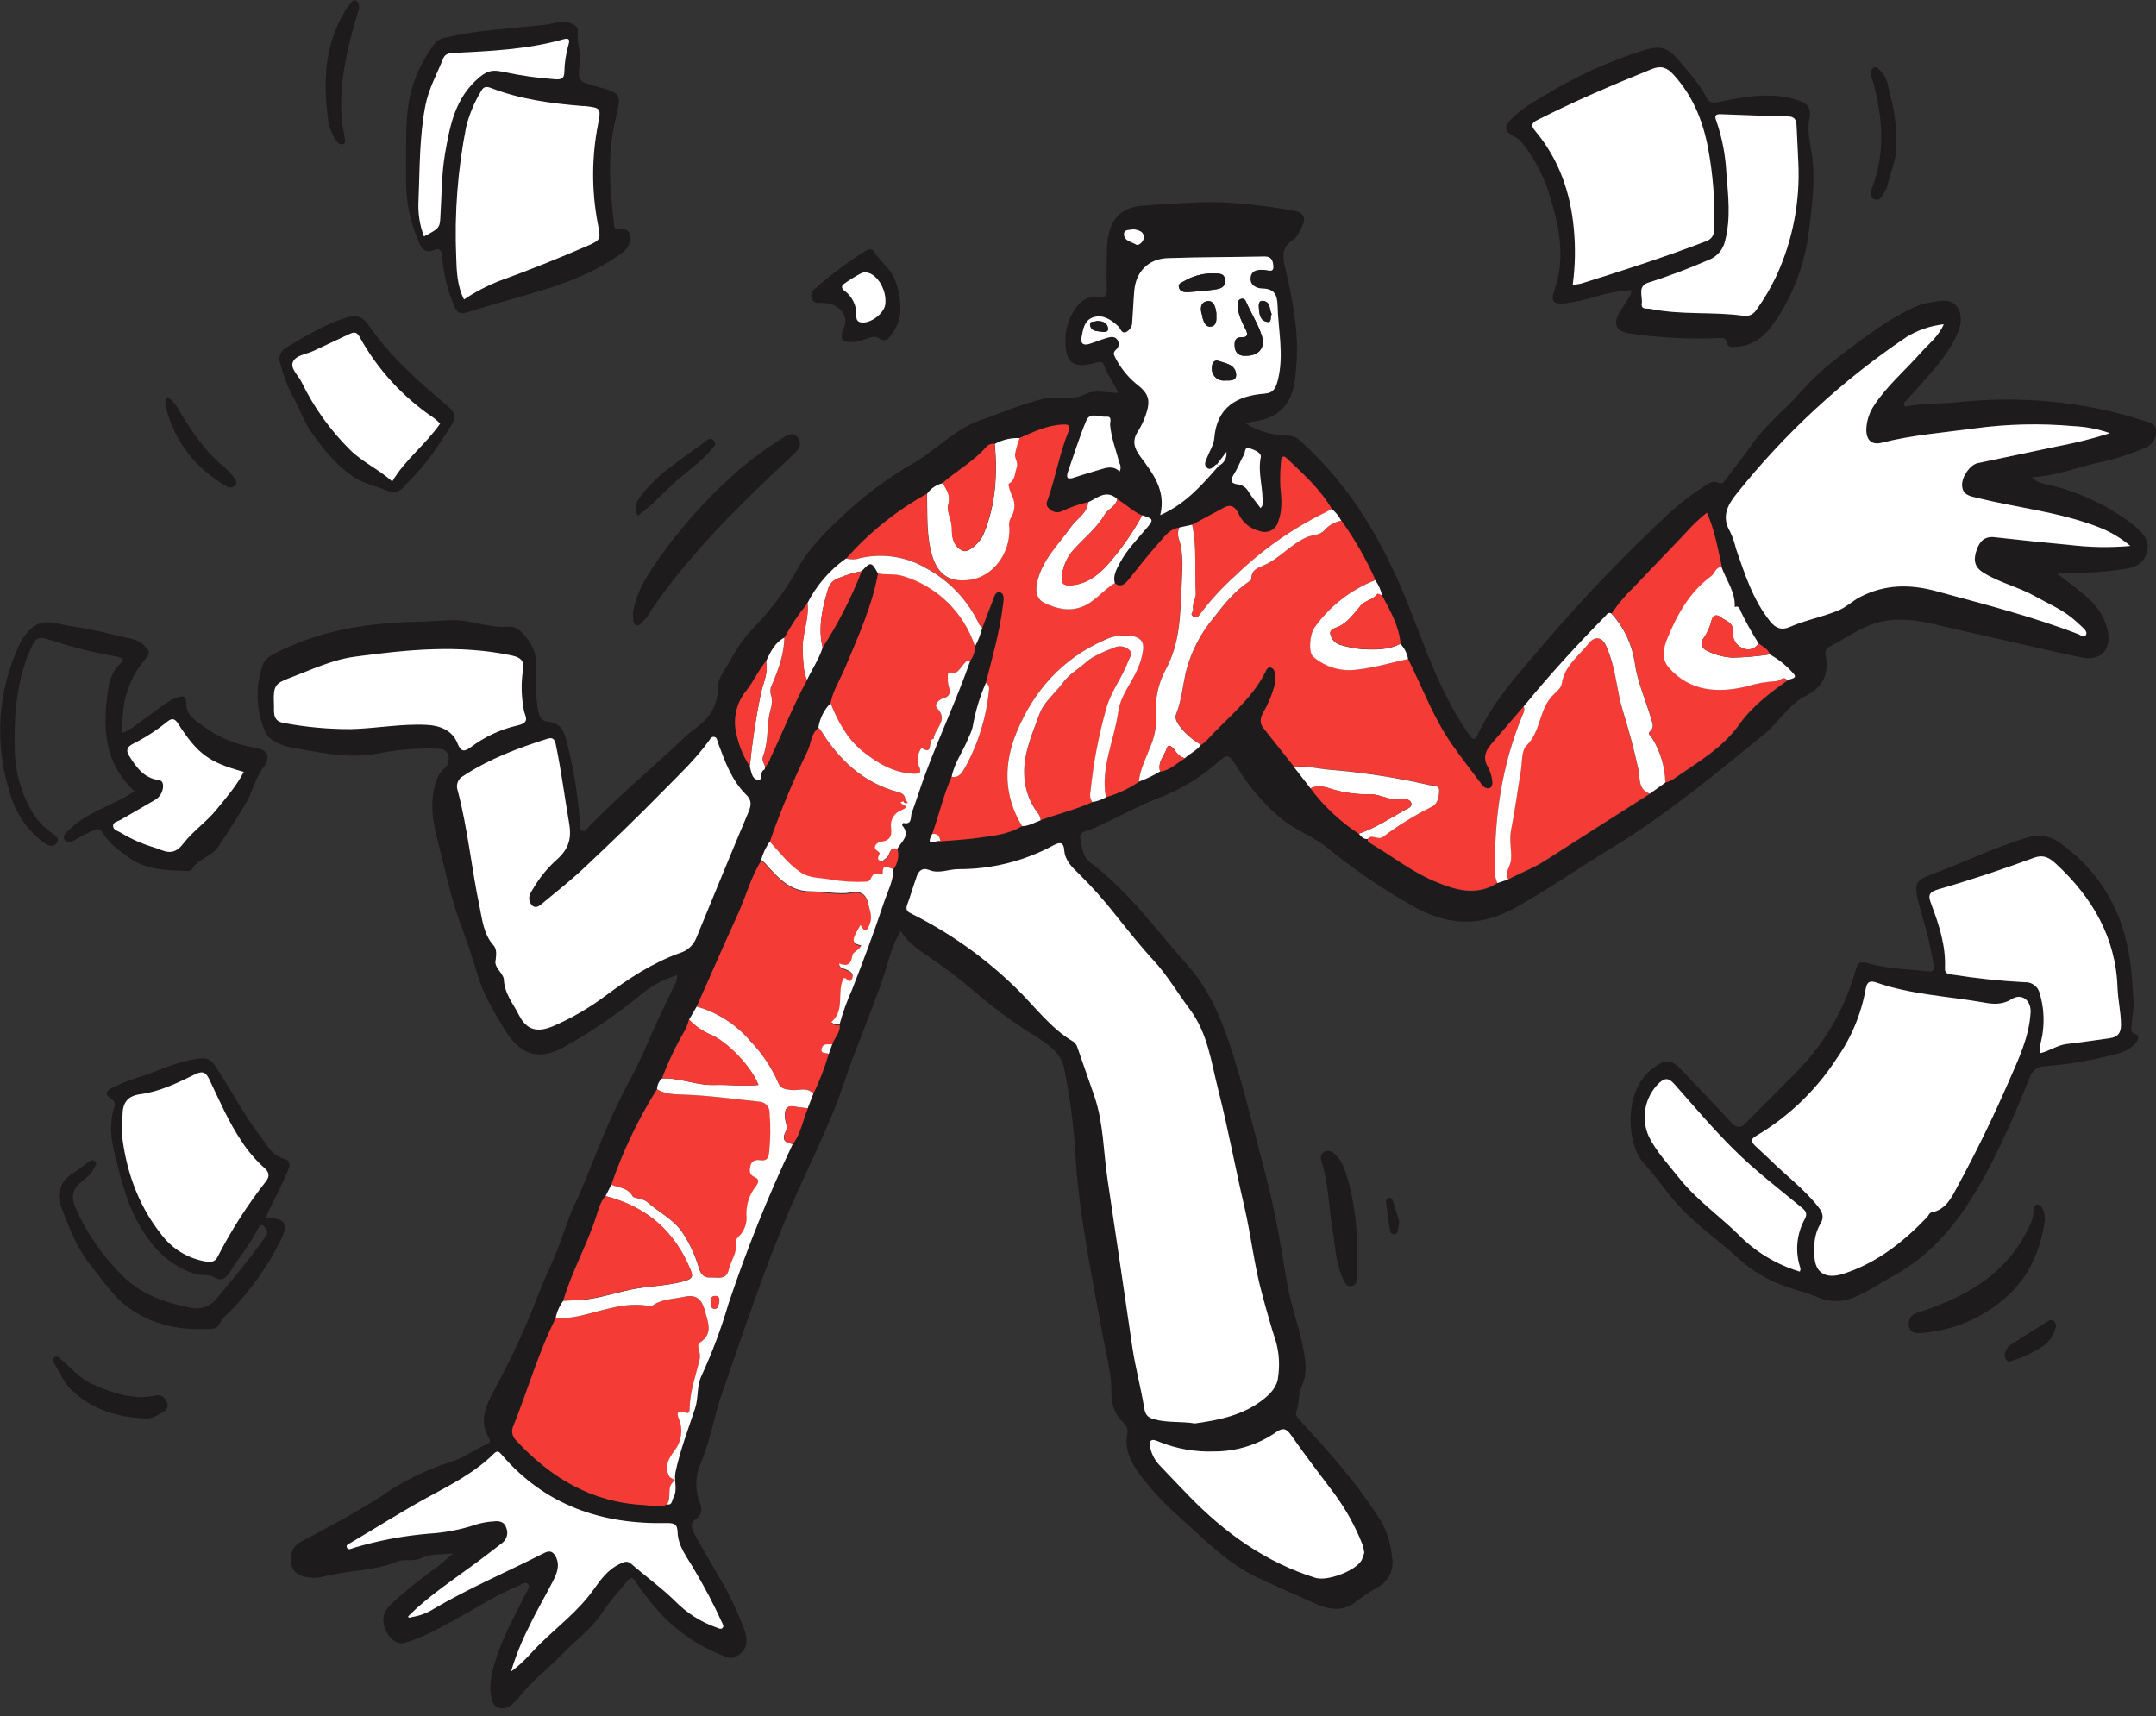 <svg width="201" height="160" viewBox="0 0 201 160" fill="none" xmlns="http://www.w3.org/2000/svg">
<rect x="0" y="0" width="201" height="160" fill="#333333" stroke="none"/>
<g clip-path="url(#clip0_736_4440)">
<path d="M177.626 37.902C179.257 37.603 180.912 37.659 182.55 37.503C187.461 36.969 192.427 37.295 197.225 38.468C198.158 38.699 199.075 38.978 199.992 39.265C200.466 39.405 201.012 39.54 201 40.182C201.022 40.482 200.955 40.782 200.809 41.045C200.662 41.308 200.442 41.522 200.175 41.661C198.667 42.343 197.086 42.848 195.463 43.168C193.521 43.631 191.652 44.364 189.415 44.496C190.017 45.098 190.555 45.094 191.042 45.217C193.978 45.901 196.726 47.229 199.087 49.104C199.808 49.702 200.45 50.452 200.155 51.496C199.86 52.541 199.023 52.944 197.974 53.063C195.885 53.375 193.77 53.484 191.66 53.39C192.748 54.235 193.653 54.873 194.45 55.587C195.47 56.391 196.19 57.514 196.495 58.776C196.874 60.634 195.822 61.682 193.976 61.288C190.129 60.458 186.298 59.549 182.454 58.7C180.13 58.186 177.782 57.385 175.306 57.979C173.524 58.405 172.117 59.51 170.522 60.315C170.387 60.386 170.28 60.502 170.22 60.643C170.16 60.784 170.15 60.941 170.191 61.088C170.57 62.815 169.912 64.094 168.393 64.852C166.743 65.677 165.882 67.299 164.522 68.412C159.894 72.203 155.277 76.01 150.17 79.116C147.176 80.926 144.318 82.943 141.248 84.65C137.935 86.491 134.869 86.284 131.68 84.462C128.891 82.884 126.24 81.075 123.755 79.052C122.471 78 120.876 77.457 119.569 76.425C117.883 75.037 116.446 73.372 115.319 71.501C114.482 70.202 114.45 70.254 113.306 71.274C111.689 72.649 109.843 73.728 107.852 74.463C106.126 75.153 104.507 76.03 102.841 76.82C102.309 77.086 101.759 77.312 101.194 77.497C100.835 77.601 100.632 77.844 100.696 78.111C100.887 78.933 100.887 79.862 101.656 80.436C105.201 83.079 107.748 86.671 110.654 89.916C113.126 92.671 114.294 96.111 115.331 99.568C116.312 102.833 117.093 106.158 117.97 109.455C118.847 112.752 119.413 116.112 119.963 119.481C120.33 121.69 121.159 123.807 121.558 126.023C121.765 127.151 121.841 128.228 121.371 129.212C120.996 130.01 121.163 130.843 120.856 131.604C120.721 131.951 121 132.21 121.227 132.466C122.594 133.993 124.018 135.476 125.285 137.082C126.585 138.626 127.774 140.261 128.842 141.974C129.365 142.972 129.684 144.064 129.778 145.187C129.888 145.745 129.811 146.324 129.562 146.834C129.312 147.345 128.902 147.761 128.395 148.018C127.68 148.433 126.992 148.892 126.334 149.393C125.138 150.33 123.743 150.019 122.666 149.537C120.88 148.739 119.078 147.942 117.292 147.113C114.346 145.725 112.157 143.417 109.801 141.304C108.479 140.129 107.277 138.826 106.213 137.413C105.392 136.313 104.862 135.133 105.089 133.725C105.135 133.548 105.133 133.361 105.084 133.184C105.035 133.007 104.941 132.846 104.81 132.717C103.917 131.919 103.614 130.995 103.614 129.755C103.614 127.873 103.072 126.031 102.737 124.173C101.708 118.472 100.504 112.799 100.217 106.979C100.04 104.501 99.703 102.038 99.209 99.603C98.966 98.256 97.801 97.443 96.733 96.745C94.625 95.447 92.625 93.98 90.753 92.36C89.294 91.119 87.76 89.969 86.16 88.915C85.363 88.333 84.534 87.779 83.988 86.81C83.146 88.102 82.867 89.549 82.417 90.901C81.289 94.281 79.826 97.538 78.701 100.919C77.378 104.906 75.416 108.629 73.75 112.48C71.29 118.153 69.365 124.042 67.335 129.85C66.586 131.995 66.231 134.292 65.342 136.392C65.078 136.966 64.932 137.588 64.913 138.219C64.895 138.851 65.004 139.48 65.234 140.068C65.454 140.662 65.521 141.216 64.804 141.691C64.23 142.07 64.569 142.723 64.84 143.214C65.561 144.509 66.327 145.781 67.06 147.073C67.986 148.631 68.769 150.269 69.4 151.968C69.835 153.236 69.504 153.986 68.603 154.468C68.077 154.747 67.634 154.468 67.331 154.34C64.546 153.243 62.126 151.381 60.351 148.97C59.948 148.489 59.579 147.98 59.246 147.448C58.915 146.85 58.584 147.268 58.337 147.571C57.568 148.516 56.743 149.437 56.073 150.453C55.064 151.968 53.585 153.001 52.357 154.285C51.022 155.676 49.435 156.82 48.287 158.399C48.149 158.541 48.003 158.674 47.848 158.798C47.681 159.01 47.451 159.163 47.19 159.235C46.93 159.307 46.653 159.293 46.401 159.196C45.915 158.985 45.823 158.431 45.759 157.932C45.6 156.681 45.955 155.501 46.349 154.344C47.031 152.323 48.08 150.469 49.025 148.564C49.152 148.305 49.423 147.994 49.26 147.743C49.001 147.376 48.602 147.743 48.379 147.842C46.385 148.64 44.555 149.836 42.666 150.88C41.071 151.757 39.476 152.666 37.726 153.172C36.877 153.416 36.072 152.507 35.829 151.681C35.43 150.254 36.363 149.688 37.144 148.947C38.328 147.91 39.566 146.936 40.852 146.028C41.25 145.713 41.649 145.355 42.243 144.832C41.047 144.984 40.106 144.832 39.229 145.287C38.532 145.638 37.75 145.307 37.013 145.606C34.752 146.511 32.273 146.403 29.944 147.049C29.52 147.13 29.084 147.13 28.66 147.049C27.911 146.953 27.333 146.65 27.15 145.805C27.041 145.387 27.084 144.945 27.273 144.557C27.461 144.168 27.782 143.86 28.178 143.688C30.686 142.325 33.221 141.025 35.621 139.454C37.588 138.086 39.751 137.023 42.036 136.301C43.28 135.946 44.284 135.105 45.46 134.614C45.724 134.503 45.727 134.307 45.572 134.048C44.591 132.454 45.369 130.959 46.078 129.595C47.455 127.085 48.679 124.494 49.746 121.837C50.228 120.545 50.755 119.25 51.341 117.99C52.106 116.359 52.628 114.617 53.282 112.935C53.51 112.349 53.844 111.803 54.08 111.221C54.638 109.893 55.18 108.554 55.706 107.214C56.643 104.845 57.722 102.534 58.935 100.293C59.832 98.623 60.53 96.849 61.327 95.111C61.859 93.986 62.39 92.867 62.922 91.754C63.084 91.508 63.155 91.213 63.125 90.921C61.799 91.317 60.574 91.997 59.537 92.914C57.343 94.697 54.995 96.284 52.521 97.654C49.961 99.065 48.295 98.089 46.987 95.896C46.07 94.357 45.126 92.814 44.595 91.112C44.121 89.569 43.635 88.01 43.068 86.519C42.008 83.752 41.45 80.858 40.72 78.024C40.258 76.222 40.019 74.196 40.888 72.307C41.049 72.037 41.254 71.796 41.494 71.593C41.657 71.427 41.768 71.216 41.814 70.987C41.859 70.759 41.836 70.522 41.749 70.305C41.581 69.855 41.147 69.819 40.748 69.807C38.989 69.737 37.227 69.871 35.498 70.206C33.253 70.672 31.112 70.413 28.916 69.999C27.696 69.771 26.44 69.711 25.36 68.97C25.088 68.797 24.872 68.549 24.738 68.256C23.876 66.293 23.782 64.078 24.474 62.049C24.746 61.252 25.623 60.909 26.352 60.566C30.287 58.712 34.501 58.054 38.791 57.983C39.899 57.963 41.015 57.843 42.12 57.819C43.957 57.779 45.64 58.617 47.49 58.429C48.502 58.334 49.882 60.195 49.949 61.423C50.061 63.042 49.854 64.672 50.177 66.287C50.3 66.897 50.495 67.244 51.153 67.311C52.058 67.403 52.533 67.985 52.748 68.838C53.446 71.426 53.885 74.077 54.06 76.752C54.06 76.999 53.952 77.33 54.267 77.457C54.582 77.585 54.717 77.258 54.893 77.079C57.851 74.041 61.116 71.334 64.186 68.412C64.411 68.219 64.648 68.041 64.895 67.878C66.139 66.953 66.921 65.824 66.917 64.17C66.917 63.082 67.754 62.256 68.232 61.327C68.978 59.884 70.054 58.716 71.178 57.536C72.45 56.102 73.552 54.526 74.463 52.84C75.488 51.086 76.907 49.651 78.382 48.267C80.409 46.326 82.66 44.633 85.088 43.224C87.265 41.988 88.959 40.035 91.371 39.193C93.364 38.508 95.266 37.651 97.315 37.18C97.543 37.141 97.773 37.119 98.005 37.112C99.093 37.041 100.146 37.304 101.27 36.714C102.067 36.315 103.215 36.634 104.236 36.634C103.933 35.765 103.215 34.976 102.896 33.987C102.765 33.588 102.322 33.776 102.019 33.855C100.026 34.386 99.336 33.827 99.324 31.75C99.326 30.717 99.633 29.708 100.205 28.848C100.68 28.102 101.338 27.604 102.27 27.736C103.068 27.847 103.215 27.529 103.183 26.803C103.132 25.543 103.183 24.279 103.211 23.02C103.22 22.721 103.25 22.424 103.303 22.131C103.638 20.197 104.718 19.276 106.676 19.164C109.068 19.025 111.492 18.786 113.916 18.869C116.198 18.981 118.47 19.247 120.717 19.667C121.494 19.798 121.793 20.297 121.422 21.046C121.179 21.548 120.96 22.119 120.482 22.422C119.493 23.055 119.569 23.901 119.792 24.869C120.462 27.78 121.068 30.702 120.884 33.72C120.86 34.083 120.808 34.445 120.785 34.808C120.633 37.395 119.441 39.042 116.718 39.317C116.518 39.36 116.321 39.416 116.128 39.484C117.308 40.21 118.662 40.6 120.047 40.613C120.292 40.62 120.533 40.676 120.756 40.779C120.979 40.882 121.178 41.029 121.343 41.211C126.127 45.532 129.172 50.938 131.473 56.866C133.028 60.853 134.455 64.931 136.95 68.496C137.305 69.002 137.533 69.042 137.748 68.535C139.303 65.179 141.83 62.531 144.166 59.765C147.763 55.581 151.59 51.6 155.628 47.84C156.673 46.881 157.805 46.02 159.009 45.269C159.407 45.018 159.738 44.795 160.205 45.022C160.524 45.181 160.675 45.002 160.843 44.763C161.64 43.658 162.521 42.622 163.282 41.518C164.606 39.6 166.424 38.193 167.935 36.49C169.005 35.292 170.189 34.201 171.471 33.233C173.815 31.455 176.171 29.61 178.93 28.449C179.372 28.308 179.826 28.21 180.286 28.154C181.051 27.979 181.88 27.899 182.41 28.553C182.941 29.207 182.873 30.148 182.554 30.921C181.805 32.799 180.465 34.274 179.145 35.757C178.583 36.391 178.013 37.021 177.443 37.651L177.626 37.902ZM69.903 71.454C70.054 71.94 70.078 72.626 70.66 72.709C71.182 72.785 70.776 71.912 71.25 71.765C71.302 71.745 71.31 71.585 71.338 71.493C71.563 71.255 71.728 70.967 71.82 70.652C72.976 68.26 73.941 65.757 75.225 63.413C75.703 62.396 76.353 61.463 76.692 60.379C78.141 58.132 79.361 55.745 80.332 53.254C81.173 52.349 81.237 52.361 81.859 53.47C81.305 56.547 79.985 59.358 78.805 62.24C78.346 63.357 77.657 64.377 77.43 65.585C76.818 66.21 76.421 67.013 76.297 67.878C75.592 68.432 75.632 69.341 75.277 70.062C73.939 72.794 72.766 75.603 71.764 78.474C71.397 79.005 71.127 79.598 70.967 80.224C70.01 81.775 69.552 83.545 68.802 85.188C67.495 88.058 66.235 90.944 64.955 93.827L64.238 95.051C64.136 95.395 64.003 95.728 63.839 96.047C63 97.483 62.282 98.985 61.694 100.54C61.553 100.667 61.44 100.821 61.361 100.993C61.282 101.165 61.24 101.352 61.236 101.541C59.484 104.34 58.056 107.33 56.978 110.451L56.444 111.5C55.941 112.054 55.786 112.775 55.567 113.449C54.702 116.12 53.298 118.572 52.505 121.267C52.144 121.75 51.898 122.309 51.787 122.902C50.153 126.127 49.188 129.611 47.836 132.948C47.74 133.16 47.709 133.396 47.748 133.626C47.788 133.855 47.895 134.068 48.056 134.236C51.297 137.744 55.128 140.06 60.016 140.303C60.733 140.339 61.455 140.622 62.157 140.248C62.663 140.343 62.611 139.905 62.758 139.638C63.193 138.864 62.79 138.043 62.958 137.246C63.388 135.216 64.13 133.279 64.78 131.321C65.119 130.297 64.923 129.193 65.394 128.236C66.387 126.085 67.219 123.863 67.885 121.59C69.598 116.495 71.616 111.508 73.929 106.656C74.691 105.675 74.858 104.443 75.32 103.335L75.851 101.972C76.427 100.773 76.907 99.531 77.286 98.256C77.39 97.957 77.497 97.658 77.605 97.359C77.776 96.733 78.374 96.267 78.291 95.541C78.594 94.435 78.984 93.354 79.455 92.308C80.499 89.637 81.508 86.95 82.409 84.231C82.752 83.186 83.306 82.178 83.31 81.041C83.513 80.777 83.652 80.469 83.716 80.142C83.781 79.815 83.769 79.478 83.681 79.156C84.079 78.478 84.956 77.904 84.139 76.967C84.115 76.939 84.219 76.74 84.235 76.744C85.092 76.927 84.873 76.182 85.032 75.803C85.49 74.571 85.873 73.311 86.336 72.079C87.647 68.563 89.254 65.163 90.49 61.614C90.771 61.224 90.926 60.756 90.932 60.275C91.234 59.732 91.463 59.152 91.614 58.549C91.941 57.688 92.26 56.827 92.603 55.969C92.73 55.646 92.842 55.128 93.261 55.236C93.679 55.343 93.615 55.862 93.576 56.252C93.576 56.316 93.556 56.384 93.548 56.448C93.245 58.911 92.547 61.292 91.953 63.691C91.382 64.992 90.973 66.358 90.733 67.758C90.65 68.1 90.525 68.431 90.362 68.743C89.884 69.999 89.027 71.091 88.768 72.434C87.994 74.16 87.596 76.022 86.95 77.776C86.22 79.12 87.452 78.239 87.719 78.454C88.859 78.35 90.007 78.295 91.144 78.139C92.583 77.94 94.054 77.82 95.342 77.023C95.968 76.999 96.494 76.676 97.06 76.469C98.654 75.891 100.329 75.496 101.884 74.79C102.328 74.719 102.756 74.564 103.144 74.336C104.237 74.027 105.274 73.544 106.213 72.905C106.908 72.653 107.575 72.332 108.207 71.948C109.132 71.836 109.745 71.151 110.503 70.72C110.969 70.27 111.615 70.026 111.998 69.472C112.163 69.375 112.316 69.26 112.456 69.129C114.338 67.032 116.658 65.314 117.97 62.727C118.07 62.527 118.161 62.173 118.516 62.272C118.811 62.356 118.879 62.639 118.915 62.902C118.972 63.228 118.956 63.564 118.867 63.883C118.632 64.777 118.277 65.636 117.81 66.434C117.535 66.925 117.412 67.411 117.81 67.909C118.773 69.113 119.731 70.323 120.685 71.537L122.224 73.531C123.467 75.19 124.989 76.621 126.721 77.76C126.948 78.008 127.147 78.299 127.554 78.243C127.466 78.502 127.693 78.61 127.837 78.693C129.83 79.865 131.64 81.317 133.769 82.21C135.671 83.007 137.64 83.633 139.626 82.361L140.638 82.022C141.758 81.412 142.966 80.982 144.051 80.284C147.312 78.183 150.589 76.11 153.862 74.025L155.301 72.989C155.553 72.915 155.795 72.812 156.023 72.681C158.203 71.123 160.579 69.835 162.202 67.547C163.374 65.892 165.013 64.64 166.675 63.468C166.938 63.273 167.771 63.321 167.154 62.723C166.545 62.047 165.83 61.476 165.037 61.032C164.865 60.514 164.379 60.319 163.996 60.016C163.382 59.051 162.824 58.051 162.326 57.022C162.246 56.831 162.158 56.452 161.764 56.623C161.843 55.216 160.966 54.12 160.532 52.884C160.153 51.201 159.874 49.487 159.132 47.837C158.393 48.426 157.709 49.081 157.087 49.794C155.492 51.464 153.898 53.127 152.303 54.801C151.536 55.536 150.85 56.351 150.258 57.233C149.971 57.042 149.827 57.305 149.688 57.448C147.037 60.163 144.473 62.958 142.061 65.888C141.049 67.084 140.04 68.248 139.024 69.424C138.449 70.09 138.226 70.772 138.752 71.593C138.935 71.947 139.058 72.328 139.115 72.721C139.175 73.008 139.211 73.387 138.868 73.519C138.525 73.65 138.314 73.411 138.123 73.148C137.202 71.892 136.237 70.668 135.332 69.388C133.63 66.937 132.605 64.13 131.281 61.479C131.196 60.941 130.95 60.44 130.576 60.044C130.432 58.385 129.611 56.982 128.854 55.559C128.746 55.043 128.529 54.556 128.216 54.132C127.352 52.175 126.288 50.313 125.042 48.574C124.829 48.149 124.525 47.775 124.153 47.478C123.061 45.604 121.458 44.185 119.911 42.718C119.64 42.459 119.445 42.638 119.429 43.009C119.35 43.803 119.328 44.603 119.361 45.401C119.473 46.489 119.573 47.593 119.166 48.646C119.12 48.824 119.036 48.99 118.922 49.133C118.807 49.277 118.664 49.395 118.5 49.479C118.337 49.564 118.158 49.613 117.975 49.624C117.791 49.635 117.608 49.607 117.436 49.543C116.997 49.443 116.588 49.242 116.242 48.955C115.896 48.669 115.622 48.304 115.442 47.892C115.155 47.302 114.769 46.995 114.103 47.354L111.133 48.949L109.937 49.236C109.06 49.336 108.593 50.033 108.087 50.607C107.074 51.736 106.149 52.947 105.189 54.123C104.842 54.546 104.459 54.829 103.925 54.403C103.738 53.701 104.068 53.123 104.375 52.545C105.025 51.301 106.018 50.32 106.903 49.256C107.549 48.478 107.533 48.431 106.468 48.088C105.595 47.721 104.942 47.019 104.136 46.553C103.12 45.628 102.302 46.461 101.433 46.856C100.595 47.043 99.781 47.324 99.005 47.693C98.807 47.791 98.582 47.821 98.366 47.777C98.149 47.733 97.953 47.618 97.809 47.45C97.702 47.377 97.623 47.269 97.588 47.144C97.553 47.019 97.564 46.886 97.618 46.768C98.391 44.631 98.746 42.383 99.611 40.254C99.847 39.68 99.611 39.592 99.061 39.62C97.606 39.696 96.33 40.314 95.035 40.876C94.224 40.827 93.417 41.009 92.706 41.402C92.575 41.387 92.441 41.401 92.316 41.444C92.19 41.487 92.076 41.557 91.981 41.649C90.805 43.037 89.19 43.91 87.851 45.078C87.257 45.218 86.735 45.571 86.384 46.071C83.555 47.645 81.014 49.687 78.869 52.11C77.351 53.184 76.12 54.613 75.281 56.272C74.46 57.262 73.739 58.33 73.128 59.462C72.219 59.932 71.832 60.809 71.414 61.662C70.708 62.488 70.277 63.504 69.62 64.349C69.206 64.838 68.897 65.408 68.714 66.022C68.531 66.636 68.477 67.281 68.555 67.917C68.75 69.178 69.209 70.383 69.903 71.454ZM38.364 150.788C39.116 150.675 39.835 150.403 40.473 149.991C43.79 148.065 47.322 146.566 50.731 144.808C51.293 144.521 51.588 144.713 51.831 145.207C52.23 146.004 51.903 146.714 51.568 147.392C50.862 148.791 50.045 150.139 49.379 151.558C48.666 152.936 48.083 154.377 47.637 155.863C48.813 155.018 49.531 154.069 50.368 153.252C52.042 151.622 53.92 150.198 55.3 148.265C55.969 147.324 56.647 146.363 57.743 145.845C58.098 145.677 58.441 145.47 58.836 145.817C60.179 146.989 61.626 148.026 62.91 149.277C63.999 150.398 65.334 151.249 66.809 151.765C66.984 151.821 67.208 151.992 67.355 151.797C67.503 151.602 67.355 151.434 67.283 151.255C66.533 149.601 65.691 147.99 64.76 146.431C64.118 145.291 63.209 144.25 63.165 142.843C63.141 142.157 62.902 142.002 62.192 142.018C56.121 142.145 50.822 140.363 46.764 135.639C46.553 135.396 46.385 135.208 46.062 135.527C44.256 137.325 42.008 138.438 39.807 139.65C37.415 140.965 35.095 142.44 32.731 143.832C32.524 143.955 32.221 144.051 32.332 144.29C32.468 144.589 32.755 144.394 33.006 144.318C35.283 143.642 37.624 143.201 39.991 143.002C41.502 142.906 42.994 142.61 44.428 142.121C44.937 141.972 45.461 141.881 45.991 141.85C46.517 141.782 47.019 141.85 47.187 142.452C47.289 142.7 47.306 142.975 47.233 143.233C47.161 143.491 47.004 143.717 46.788 143.875C45.991 144.473 45.225 145.091 44.428 145.677C42.303 147.244 40.09 148.699 38.185 150.553C38.133 150.617 38.021 150.713 38.033 150.737C38.129 150.872 38.248 150.836 38.364 150.768V150.788ZM113.469 43.276C113.178 43.427 112.983 43.938 112.576 43.631C112.169 43.324 112.44 42.973 112.576 42.63C112.811 42.048 113.182 41.474 113.234 40.872C113.473 37.954 115.331 36.905 117.93 36.702C118.767 36.634 118.979 36.172 119.162 35.442C119.748 33.122 119.206 30.829 119.138 28.521C119.106 27.524 118.875 26.927 117.715 26.899C117.177 26.899 116.519 26.588 116.622 25.866C116.726 25.144 117.352 25.136 117.942 25.168C118.253 25.168 118.771 25.467 118.739 24.817C118.703 24.391 118.604 23.901 117.942 23.913C114.928 23.976 111.914 23.964 108.904 24.068C107.082 24.128 105.922 25.34 105.775 27.146C105.695 28.102 105.663 29.059 105.587 30.016C105.593 30.219 105.538 30.419 105.429 30.59C105.321 30.761 105.163 30.896 104.977 30.977C104.579 31.108 104.503 30.63 104.28 30.423C103.646 29.833 102.904 29.314 102.011 29.566C101.118 29.817 100.999 30.714 100.855 31.495C100.752 32.053 101.074 32.217 101.569 32.069C102.135 31.894 102.681 31.671 103.247 31.499C103.598 31.399 104.001 31.336 104.232 31.726C104.319 31.872 104.349 32.045 104.315 32.211C104.282 32.378 104.189 32.526 104.052 32.627C103.833 32.843 103.825 33.026 103.989 33.301C104.461 34.246 105.122 35.085 105.93 35.765C107.126 36.682 107.337 37.284 106.843 38.715C106.66 39.247 106.415 39.755 106.114 40.23C105.567 41.083 105.751 41.769 106.333 42.554C107.509 44.149 108.769 45.743 108.199 48.028C110.559 46.987 112.106 45.205 113.652 43.427C113.893 43.316 114.092 43.13 114.221 42.898C114.349 42.666 114.4 42.399 114.366 42.136L113.469 43.276ZM111.404 132.717C113.628 132.406 115.897 131.959 117.783 130.476C118.444 129.954 119.082 129.308 119.166 128.387C119.329 127.306 119.265 126.202 118.979 125.146C118.5 123.671 118.094 122.168 117.679 120.673C116.937 117.99 116.646 115.211 116.02 112.508C115.179 108.865 114.494 105.185 113.573 101.561C112.923 99.001 112.628 96.378 110.922 94.09C109.801 92.595 108.852 90.956 107.573 89.565C106.293 88.174 105.181 86.746 104.009 85.303C102.949 83.948 101.802 82.663 100.576 81.456C99.906 80.806 99.304 80.228 99.225 79.26C99.169 78.586 98.902 78.462 98.26 78.797C95.54 80.269 92.494 81.034 89.401 81.022C88.481 81.022 87.58 81.484 86.667 81.109C85.993 80.838 85.658 81.181 85.471 81.747C85.164 82.616 84.904 83.505 84.59 84.37C84.39 84.921 84.757 85.056 85.116 85.236C88.614 86.998 91.823 89.283 94.632 92.013C96.434 93.735 97.893 95.836 100.106 97.128C100.265 97.25 100.382 97.418 100.441 97.61C100.972 99.133 101.504 100.66 102.035 102.191C102.9 104.726 102.884 107.401 103.271 110.017C104.037 115.199 104.818 120.382 105.567 125.541C105.842 127.446 106.365 129.3 106.668 131.19C106.779 131.872 106.959 132.123 107.581 132.302C108.809 132.693 110.076 132.505 111.404 132.717ZM198.608 50.902C197.704 50.151 196.682 49.556 195.582 49.14C191.947 47.741 188.068 47.358 184.32 46.437C183.587 46.258 182.937 46.142 182.909 45.241C182.885 44.444 183.658 43.344 184.364 43.192C186.884 42.66 189.408 42.129 191.939 41.597C193.547 41.295 195.135 40.895 196.695 40.401C195.602 40.016 194.459 39.795 193.302 39.744C190.229 39.467 187.134 39.538 184.077 39.955C181.199 40.354 178.284 40.561 175.446 41.286C174.449 41.546 173.947 41.019 173.983 39.975C174.025 39.175 174.292 38.402 174.752 37.746C175.968 35.92 177.642 34.501 179.082 32.871C179.791 32.073 180.676 31.416 181.218 30.227C179.981 30.36 178.789 30.769 177.73 31.423C171.733 35.475 166.39 40.42 161.887 46.086C161.042 47.135 160.492 48.227 161.309 49.591C161.548 50.101 161.732 50.636 161.859 51.185C162.657 53.577 163.418 55.969 165.049 57.963C165.587 58.633 166.149 58.784 166.851 58.477C168.334 57.823 169.932 57.544 171.427 56.918C172.185 56.599 172.727 56.041 173.421 55.678C175.741 54.482 178.093 54.482 180.549 55.14C184.994 56.356 189.467 57.484 193.78 59.147C193.96 59.215 194.275 59.545 194.466 59.246C194.658 58.947 194.378 58.704 194.159 58.505C193.82 58.19 193.485 57.871 193.123 57.584C192.078 56.763 190.85 56.24 189.702 55.591C188.143 54.718 186.357 54.343 184.842 53.358C183.997 52.808 184.009 52.102 184.296 51.277C184.583 50.452 185.034 49.997 185.979 50.105C188.315 50.372 190.651 50.607 192.991 50.827C194.856 51.048 196.738 51.074 198.608 50.902ZM46.21 89.513C46.023 90.211 46.928 90.709 46.955 91.315C47.015 92.651 47.825 93.568 48.355 94.624C49.076 96.059 50.081 96.306 51.584 95.661C53.314 94.917 54.952 93.973 56.464 92.85C58.616 91.255 60.849 89.776 63.388 88.863C63.735 88.764 64.054 88.586 64.321 88.343C64.588 88.1 64.795 87.8 64.927 87.464C66.55 83.533 68.153 79.598 69.811 75.683C70.078 75.05 70.082 74.595 69.592 74.117C68.228 72.785 67.598 71.039 66.969 69.313C66.877 69.073 66.893 68.743 66.57 68.711C66.327 68.687 66.203 68.946 66.067 69.133C64.824 70.848 63.277 72.291 61.806 73.79C59.414 76.218 56.974 78.574 54.498 80.906C53.246 82.102 51.891 83.15 50.563 84.251C50.32 84.454 49.985 84.717 49.67 84.47C49.519 84.335 49.415 84.156 49.372 83.959C49.329 83.761 49.349 83.555 49.431 83.37C49.516 83.192 49.613 83.02 49.722 82.856C50.339 81.796 51.126 80.845 52.05 80.041C53.063 79.064 53.31 78.135 53.071 76.744C52.648 74.3 52.337 71.836 51.827 69.404C51.708 68.822 51.428 68.763 51.03 68.894C48.287 69.759 45.608 70.768 43.184 72.371C42.952 72.498 42.774 72.705 42.683 72.953C42.592 73.202 42.594 73.475 42.69 73.722C43.627 77.282 43.973 80.958 44.727 84.55C44.982 85.766 45.106 87.105 46.019 88.138C46.306 88.469 46.286 88.931 46.21 89.513ZM25.535 65.51C25.603 66.211 25.276 67.2 26.42 67.391C28.5 67.787 30.613 67.982 32.731 67.973C35.083 67.917 37.411 67.459 39.771 67.575C41.043 67.638 42.163 68.093 42.65 69.297C43.001 70.182 43.34 70.05 43.898 69.652C45.157 68.707 46.594 68.029 48.123 67.658C49.527 67.379 48.921 66.805 48.841 66.219C48.599 64.983 48.569 63.714 48.753 62.468C48.913 61.599 48.498 61.272 47.733 61.116C42.825 60.068 37.929 60.562 33.038 61.228C30.925 61.519 29.007 62.452 27.034 63.193C25.647 63.723 25.483 63.955 25.535 65.51ZM127.195 144.757C127.151 144.509 127.09 144.266 127.012 144.027C126.361 142.365 125.498 140.795 124.444 139.355C123.053 137.505 121.654 135.663 120.322 133.773C119.876 133.135 119.525 133.143 118.963 133.534C117.274 134.701 115.27 135.326 113.218 135.324C111.461 135.392 109.71 135.089 108.079 134.435C107.796 134.315 107.441 134.14 107.254 134.359C107.122 134.515 107.214 134.917 107.286 135.189C107.439 135.735 107.727 136.233 108.123 136.64C109.008 137.577 109.893 138.517 110.794 139.43C114.155 142.895 117.97 145.661 122.642 147.113C123.759 147.459 126.378 146.467 126.944 145.446C127.045 145.224 127.128 144.993 127.191 144.757H127.195ZM104.375 43.962C104.438 43.846 104.47 43.716 104.47 43.585C104.47 43.453 104.438 43.324 104.375 43.208C104.064 42.012 103.622 40.888 103.502 39.668C103.47 39.329 103.698 38.807 103.128 38.87C102.557 38.934 101.625 38.396 101.274 39.245C100.632 40.792 100.134 42.399 99.579 43.985C99.336 44.675 99.635 44.719 100.201 44.524C100.999 44.261 101.776 44.041 102.561 43.798C103.183 43.587 103.829 43.391 104.375 43.962ZM117.531 47.374C117.619 47.239 117.711 47.159 117.715 47.079C117.83 45.596 117.256 44.149 117.555 42.638C117.647 42.195 116.993 41.964 116.563 41.805C116.016 41.601 116.128 42.175 115.997 42.391C115.658 42.949 115.454 43.587 115.096 44.149C114.737 44.711 114.649 45.078 115.494 45.169C115.69 45.203 115.876 45.282 116.037 45.399C116.197 45.517 116.328 45.67 116.419 45.847C116.738 46.365 117.133 46.848 117.527 47.378L117.531 47.374ZM105.663 21.365C105.352 21.485 104.802 21.325 104.794 21.812C104.794 22.461 105.508 22.533 105.918 22.784C106.149 22.924 106.612 22.505 106.632 22.146C106.656 21.541 106.126 21.465 105.659 21.365H105.663Z" fill="#1D1B1B"/>
<path d="M198.922 93.707C198.862 94.269 198.779 94.903 198.735 95.521C198.711 95.872 198.524 96.247 199.134 96.446C199.568 96.586 199.277 97.096 199.05 97.339C198.598 97.78 198.034 98.089 197.419 98.232C195.214 98.834 192.957 99.228 190.678 99.408C190.351 99.403 190.031 99.504 189.767 99.697C189.503 99.89 189.309 100.164 189.215 100.477C187.572 104.547 185.85 108.602 183.446 112.281C181.632 115.072 179.34 117.464 176.342 119.059C175.182 119.68 174.113 120.466 172.869 120.952C172.341 121.184 171.772 121.306 171.195 121.309C170.618 121.312 170.047 121.198 169.517 120.972C168.456 120.526 167.324 120.263 166.247 119.86C164.75 119.324 163.371 118.501 162.189 117.436C160.024 115.443 157.541 113.828 155.707 111.492C154.909 110.455 154.112 109.407 153.215 108.422C151.644 106.68 151.345 101.804 153.953 99.719C155.224 98.703 155.759 98.679 156.871 99.863C158.39 101.481 159.937 103.072 161.444 104.699C161.882 105.177 162.273 105.185 162.699 104.758C164.294 103.164 165.898 101.552 167.511 99.922C170.125 97.284 172.016 94.016 173.001 90.434C173.18 89.8 173.38 89.581 174.173 89.816C175.987 90.35 177.904 90.359 179.778 90.578C180.376 90.65 180.312 90.227 180.257 89.864C180.008 88.363 179.659 86.881 179.212 85.427C178.172 81.839 178.415 82.202 181.205 81.094C183.725 80.097 186.185 78.957 188.78 78.155C190.064 77.757 191.009 77.808 192.276 78.757C195.952 81.496 197.918 85.072 198.563 89.481C198.783 90.853 198.811 92.252 198.922 93.707ZM169.166 116.515C168.99 118.748 170.218 119.306 171.869 118.772C174.966 117.767 177.45 115.809 179.663 113.485C179.794 113.346 179.83 113.106 180.061 113.063C181.421 112.796 181.943 111.643 182.493 110.623C184.229 107.433 185.823 104.164 187.277 100.816C188.17 98.762 189.155 96.717 189.298 94.437C189.366 93.289 188.469 92.575 187.528 93.173C186.651 93.727 185.778 93.64 184.965 93.492C181.612 92.894 178.188 92.766 174.926 91.626C174.364 91.427 174.049 91.499 173.926 92.236C173.505 94.577 172.575 96.796 171.203 98.739C169.305 101.659 166.763 104.106 163.772 105.891C163.182 106.229 163.285 106.497 163.664 106.859C164.043 107.222 164.545 107.657 164.968 108.079C166.491 109.594 168.241 110.87 169.568 112.588C169.947 113.083 170.083 113.549 169.712 114.127C169.295 114.851 169.105 115.682 169.166 116.515ZM190.175 98.204C191.045 97.997 191.77 97.467 192.635 97.371C193.979 97.228 195.318 97.004 196.662 96.829C197.399 96.729 197.73 96.402 197.734 95.589C197.734 94.417 197.451 93.285 197.411 92.125C197.24 87.412 195.043 83.685 191.67 80.563C191.12 80.049 190.55 79.658 189.593 80.013C186.683 81.085 183.737 82.07 180.759 82.927C179.774 83.21 179.746 83.529 180.049 84.327C180.775 86.248 181.417 88.198 181.325 90.307C181.305 90.765 181.568 90.833 181.939 90.885C184.193 91.24 186.465 91.477 188.744 91.594C189.059 91.572 189.371 91.66 189.627 91.844C189.883 92.027 190.067 92.294 190.148 92.599C190.505 93.773 190.607 95.01 190.447 96.227C190.383 96.881 190.1 97.503 190.175 98.204ZM167.798 118.564C167.828 118.469 167.843 118.369 167.842 118.269C167.582 117.515 167.482 116.715 167.551 115.921C167.62 115.126 167.855 114.355 168.241 113.657C168.516 113.162 168.317 112.891 167.93 112.576C165.761 110.794 163.545 109.08 161.551 107.099C159.65 105.209 157.919 103.172 156.157 101.162C155.627 100.56 155.288 100.397 154.646 100.991C153.996 101.626 153.558 102.446 153.391 103.339C153.224 104.232 153.337 105.155 153.713 105.982C154.431 107.421 155.523 108.566 156.504 109.802C158.099 111.795 160.2 113.29 162.018 115.064C163.615 116.704 165.605 117.909 167.798 118.564Z" fill="#1D1B1B"/>
<path d="M152.107 27.046C151.009 27.114 149.922 27.305 148.866 27.616C147.889 27.932 146.884 28.157 145.864 28.286C144.86 28.393 144.549 28.11 144.891 27.138C146.087 23.797 145.254 20.608 144.218 17.438C143.672 15.95 142.893 14.558 141.909 13.316C141.674 13.039 141.382 12.816 141.052 12.662C140.255 12.204 140.183 11.865 140.845 11.155C141.79 10.162 142.986 9.489 144.15 8.807C146.972 7.088 149.992 5.715 153.144 4.721C154.312 4.374 155.241 4.162 156.269 5.374C157.298 6.586 158.35 7.651 159.06 9.042C159.307 9.525 159.594 9.636 160.168 9.521C162.632 9.03 165.108 8.528 167.612 9.341C168.465 9.62 168.891 10.007 168.68 11.079C168.433 12.343 168.855 13.643 168.987 14.927C169.226 17.287 168.879 19.599 168.588 21.923C168.198 24.713 167.193 27.382 165.646 29.737C164.769 31.116 163.653 32.209 161.879 32.336C161.48 32.364 161.081 32.46 160.974 31.874C160.89 31.431 160.499 31.507 160.176 31.523C157.41 31.636 154.639 31.489 151.9 31.084C150.672 30.909 150.333 30.175 151.003 29.091C151.334 28.557 151.689 28.043 152.016 27.497C152.067 27.351 152.098 27.2 152.107 27.046ZM146.622 26.552C146.863 26.534 147.103 26.501 147.339 26.452C151.278 25.232 155.201 23.964 159.052 22.485C159.646 22.258 159.794 21.831 159.806 21.241C159.881 18.758 159.693 16.274 159.243 13.83C158.753 11.227 157.796 8.895 155.99 6.933C155.428 6.319 154.87 6.088 153.997 6.439C150.385 7.894 146.821 9.425 143.337 11.187C142.814 11.45 142.671 11.677 143.133 12.22C145.342 14.827 146.422 17.904 146.721 21.277C146.894 23.033 146.861 24.803 146.622 26.552ZM167.655 15.186C167.604 14.03 167.536 12.869 167.504 11.713C167.504 11.147 167.293 10.876 166.683 10.864C164.598 10.816 162.517 10.732 160.432 10.657C159.985 10.657 159.834 10.776 160.013 11.243C160.57 12.839 160.891 14.509 160.966 16.198C161.137 18.271 161.384 20.344 160.854 22.417C160.77 22.837 160.579 23.227 160.3 23.55C160.02 23.874 159.662 24.119 159.259 24.263C157.443 25.049 155.588 25.742 153.702 26.34C152.61 26.655 153.152 27.608 153.056 28.282C152.961 28.956 153.547 28.728 153.901 28.804C156.744 29.39 159.65 29.055 162.509 29.438C162.735 29.482 162.97 29.457 163.183 29.368C163.396 29.279 163.577 29.128 163.705 28.936C164.46 27.894 165.113 26.782 165.654 25.615C167.137 22.346 167.823 18.771 167.655 15.186Z" fill="#1D1B1B"/>
<path d="M37.857 14.576C37.857 12.224 37.817 9.872 38.607 7.591C39.069 6.317 39.723 5.121 40.544 4.043C40.834 3.721 41.233 3.519 41.664 3.477C44.647 2.783 47.7 2.652 50.73 2.325C51.567 2.237 52.389 1.838 53.274 2.205C53.748 2.401 53.924 2.552 53.86 3.122C53.76 4.015 54.195 4.868 54.067 5.821C53.828 7.587 53.908 7.595 55.63 8.07C57.922 8.7 57.97 8.715 57.396 11.06C56.599 14.313 56.862 17.57 57.236 20.835C57.284 21.234 57.28 21.505 57.87 21.349C58.46 21.194 58.951 21.867 58.739 22.517C58.602 22.961 58.321 23.346 57.942 23.614C55.447 25.432 52.608 26.48 49.678 27.325C47.617 27.923 45.544 28.493 43.49 29.135C42.861 29.331 42.629 29.135 42.366 28.593C41.734 27.099 41.346 25.514 41.218 23.897C41.166 23.442 41.055 23.055 40.496 23.299C39.528 23.721 39.233 23.028 38.969 22.386C38.219 20.609 37.842 18.697 37.861 16.769C37.865 16.039 37.857 15.309 37.857 14.576ZM43.259 27.919C44.3 27.223 45.413 26.643 46.58 26.189C49.339 25.196 52.062 24.092 54.757 22.932C56.088 22.362 56.001 22.274 55.71 20.763C55.151 17.757 55.16 14.672 55.737 11.67C56.029 10.075 56.076 10.075 54.478 9.892C54.414 9.892 54.346 9.892 54.278 9.892C51.372 9.652 48.49 9.27 45.755 8.205C45.237 8.006 45.041 8.161 44.822 8.56C44.206 9.582 43.746 10.691 43.459 11.849C42.669 15.85 42.359 19.93 42.534 24.004C42.574 25.296 42.621 26.648 43.259 27.919ZM39.524 22.043C40.899 21.337 41.003 21.21 41.063 20.325C41.19 18.331 41.166 16.338 41.493 14.389C41.94 11.741 42.414 9.106 44.746 7.173C45.544 6.511 46.054 6.535 46.855 6.682C48.503 7.043 50.175 7.282 51.858 7.396C52.325 7.396 52.604 7.332 52.624 6.77C52.639 5.878 52.773 4.992 53.023 4.135C53.142 3.736 53.09 3.509 52.54 3.664C49.235 4.601 45.827 4.765 42.422 4.928C41.987 4.952 41.537 4.956 41.338 5.446C40.748 6.914 39.966 8.301 39.663 9.888C39.109 12.798 39.153 15.748 39.033 18.686C38.958 19.827 39.125 20.971 39.524 22.043Z" fill="#1D1B1B"/>
<path d="M12.534 73.77C9.568 70.999 9.544 67.535 10.142 63.927C10.261 63.171 10.619 62.472 11.163 61.934C11.589 61.511 11.482 61.332 10.88 61.22C8.855 60.865 6.857 60.371 4.9 59.741C3.528 59.282 3.365 59.342 2.787 60.658C1.547 63.54 1.312 66.602 1.372 69.704C1.371 71.93 1.997 74.111 3.177 75.999C3.599 76.638 4.14 77.189 4.772 77.621C5.107 77.868 5.629 78.139 5.267 78.61C4.904 79.08 4.413 78.809 3.991 78.498C2.506 77.349 1.432 75.751 0.929 73.942C-0.535 69.415 -0.234 64.502 1.77 60.188C2.048 59.564 2.456 59.007 2.966 58.553C4.134 57.532 5.458 58.246 6.662 58.397C8.524 58.629 10.354 59.151 12.195 59.542C12.621 59.622 13.018 59.815 13.344 60.1C14.113 60.778 13.977 61.001 13.316 61.73C12.72 62.48 12.259 63.327 11.952 64.234C11.438 65.51 11.422 66.877 11.378 68.36C12.419 67.914 13.156 67.204 13.989 66.646C14.823 66.088 15.512 65.39 16.461 65.051C17.095 64.812 17.382 64.896 17.37 65.669C17.37 66.766 18.315 67.216 19.013 67.754C20.411 68.784 22.042 69.453 23.761 69.704C25.04 69.931 25.276 70.573 24.51 71.621C23.745 72.67 23.521 73.91 22.872 74.974C22.046 76.329 21.205 77.685 20.308 78.997C19.702 79.878 18.466 80.069 17.892 81.034C17.836 81.092 17.769 81.137 17.694 81.167C17.619 81.196 17.538 81.209 17.458 81.205C15.604 81.126 13.73 81.169 12.1 80.009C11.123 79.316 10.154 78.642 9.528 77.585C9.493 77.519 9.443 77.461 9.383 77.416C9.323 77.37 9.254 77.338 9.181 77.322C9.107 77.306 9.031 77.305 8.958 77.321C8.884 77.337 8.815 77.369 8.755 77.414C8.207 77.645 7.674 77.911 7.16 78.211C6.762 78.486 6.343 78.686 6.044 78.311C5.745 77.936 6.215 77.597 6.466 77.346C7.686 76.126 9.289 75.524 10.784 74.755C11.396 74.481 11.982 74.151 12.534 73.77ZM22.708 71.968C19.459 71.075 18.43 70.338 16.569 67.451C16.222 66.917 15.951 66.997 15.548 67.32C14.571 68.111 13.509 68.793 12.383 69.353C11.801 69.64 11.733 69.995 12.012 70.445C12.67 71.506 13.383 72.538 14.767 72.73C15.201 72.789 15.201 73.128 15.189 73.387C15.166 73.654 15.074 73.91 14.922 74.131C14.771 74.352 14.565 74.529 14.324 74.647C13.296 75.249 12.259 75.843 11.235 76.437C10.967 76.593 10.513 76.612 10.529 77.015C10.545 77.418 10.979 77.474 11.246 77.637C12.206 78.223 13.238 78.681 14.316 79.001C15.221 79.268 16.066 79.969 17.067 78.658C17.948 77.498 19.268 76.597 20.216 75.421C21.117 74.324 22.062 73.256 22.724 71.968H22.708Z" fill="#1D1B1B"/>
<path d="M24.849 113.557C26.615 113.577 26.962 114.115 26.125 115.714C24.899 118.162 23.297 120.404 21.377 122.356C20.987 122.664 20.664 123.047 20.428 123.484C20.26 123.883 19.874 123.883 19.495 123.907C16.704 124.054 14.029 123.508 11.785 121.77C10.441 120.725 9.492 119.258 8.42 117.927C7.104 116.292 6.427 114.362 5.669 112.453C5.458 111.914 5.446 111.317 5.636 110.77C5.825 110.222 6.203 109.761 6.702 109.467C7.24 109.108 7.742 108.697 8.273 108.327C8.46 108.195 8.695 108.071 8.894 108.327C9.094 108.582 8.859 108.669 8.791 108.845C8.548 109.519 7.946 109.853 7.471 110.288C6.726 110.974 6.622 111.647 7.025 112.592C8.064 114.934 9.527 117.064 11.338 118.875C13.025 120.606 15.257 121.427 17.637 121.909C18.125 122.042 18.642 122.021 19.118 121.85C19.593 121.679 20.005 121.365 20.296 120.952C21.783 119.174 23.27 117.4 24.61 115.507C24.805 115.232 25.048 114.96 24.825 114.61C24.602 114.259 24.331 113.988 24.048 114.558C23.342 115.989 22.306 117.205 21.476 118.544C21.102 119.15 20.703 119.517 19.973 119.091C19.435 118.776 18.801 118.967 18.231 118.796C16.492 118.234 14.981 117.127 13.922 115.638C12.076 113.246 11.394 110.424 10.692 107.593C10.338 106.154 10.182 104.711 10.645 103.264C10.709 103.123 10.718 102.963 10.671 102.815C10.624 102.668 10.524 102.543 10.389 102.466C9.592 101.96 10.043 101.613 10.573 101.362C11.254 101.029 11.959 100.748 12.682 100.521C14.675 99.927 16.533 98.898 18.662 98.695C19.491 98.615 19.746 98.918 20.085 99.424C21.508 101.533 22.64 103.81 24.203 105.847C24.881 106.716 25.316 107.768 26.559 108.067C27.002 108.175 27.086 108.55 26.858 109.092C26.272 110.479 25.599 111.819 24.921 113.158C24.881 113.288 24.857 113.422 24.849 113.557ZM11.338 105.5C11.673 108.841 12.746 112.214 15.022 115.068C16.004 116.385 17.448 117.282 19.064 117.58C19.523 117.655 20.013 117.743 20.26 117.181C21.548 114.691 23.073 112.33 24.813 110.133C25.212 109.598 25.044 109.236 24.618 108.865C23.805 108.134 23.094 107.299 22.501 106.381C21.305 104.595 20.448 102.622 19.527 100.688C19.212 100.03 18.933 99.811 18.191 100.174C16.565 100.971 14.91 101.769 13.096 102.032C11.9 102.191 11.45 102.829 11.422 103.917C11.418 104.348 11.382 104.786 11.338 105.5Z" fill="#1D1B1B"/>
<path d="M26.045 33.62C26.024 33.393 26.066 33.164 26.166 32.959C26.266 32.754 26.42 32.58 26.611 32.456C28.421 31.363 30.227 30.271 32.256 29.617C33.117 29.342 33.763 29.458 34.318 30.259C36.311 33.161 38.926 35.51 41.617 37.758C42.562 38.556 42.586 38.858 41.92 39.903C40.816 41.633 39.692 43.347 38.205 44.771C37.623 45.329 37.324 46.25 35.956 45.696C34.991 45.297 33.927 45.094 33.014 44.5C31.304 43.375 30.088 41.821 28.936 40.15C28.314 39.249 28.003 38.248 27.492 37.32C26.919 36.321 26.485 35.248 26.205 34.13C26.161 33.957 26.108 33.787 26.045 33.62ZM41.031 39.496C40.851 39.307 40.658 39.132 40.453 38.97C37.555 37.032 35.165 34.426 33.484 31.372C33.197 30.849 32.866 31.005 32.496 31.176C31.391 31.69 30.287 32.217 29.183 32.731C28.529 33.038 27.588 33.13 27.305 33.724C27.022 34.318 27.811 34.991 28.102 35.625C29.242 37.972 30.77 40.108 32.623 41.944C33.819 43.12 35.346 43.782 36.55 44.894C37.742 42.869 39.684 41.45 41.031 39.496Z" fill="#1D1B1B"/>
<path d="M59.006 57.201C59.214 55.647 59.963 54.247 60.84 52.928C63.143 49.503 65.892 46.402 69.017 43.706C70.303 42.627 71.665 41.642 73.091 40.756C73.49 40.501 73.968 40.298 74.351 40.756C74.434 40.851 74.497 40.962 74.536 41.082C74.575 41.201 74.59 41.328 74.578 41.453C74.567 41.579 74.531 41.701 74.471 41.812C74.412 41.923 74.33 42.021 74.231 42.1C73.534 42.805 72.796 43.471 72.079 44.153C67.952 48.072 63.982 52.126 60.74 56.839C60.589 57.163 60.387 57.462 60.142 57.724C59.871 57.943 59.688 58.433 59.297 58.274C58.907 58.114 59.102 57.612 59.006 57.201Z" fill="#1D1B1B"/>
<path d="M190.646 113.709C190.248 116.611 189.143 119.135 186.903 121.052C184.681 122.98 181.886 124.12 178.95 124.297C178.551 124.325 178.108 124.226 177.997 123.763C177.951 123.627 177.933 123.484 177.944 123.341C177.956 123.198 177.996 123.059 178.063 122.932C178.129 122.805 178.221 122.694 178.333 122.603C178.444 122.513 178.572 122.447 178.71 122.408C179.908 122.04 181.078 121.586 182.211 121.048C185.484 119.521 188.007 117.229 189.415 113.844C189.508 113.562 189.559 113.268 189.566 112.971C189.586 112.708 189.542 112.405 189.889 112.333C190.236 112.262 190.379 112.585 190.495 112.852C190.547 112.979 190.581 113.113 190.595 113.25C190.622 113.398 190.63 113.557 190.646 113.709Z" fill="#1D1B1B"/>
<path d="M83.932 28.489C84.005 29.388 83.756 30.284 83.23 31.016C82.907 31.435 82.752 32.037 81.875 31.503C81.32 31.164 80.463 31.826 79.694 31.873C78.454 31.953 78.219 31.682 78.697 30.49C79.096 29.485 78.426 28.521 77.138 28.277C76.909 28.242 76.677 28.229 76.445 28.238C76.134 28.238 75.839 28.238 75.695 27.887C75.625 27.735 75.608 27.563 75.646 27.4C75.685 27.237 75.776 27.091 75.907 26.986C77.378 25.67 78.958 24.481 80.631 23.434C80.906 23.258 81.281 23.095 81.508 23.482C82.086 24.47 83.135 25.104 83.501 26.272C83.77 26.981 83.916 27.731 83.932 28.489ZM82.544 28.25C82.578 27.673 82.45 27.099 82.174 26.591C81.739 25.706 80.902 25.196 80.292 25.487C79.736 25.774 79.203 26.103 78.697 26.471C78.406 26.671 78.47 26.922 78.737 27.117C79.099 27.382 79.389 27.733 79.581 28.138C79.773 28.543 79.861 28.99 79.838 29.438C79.838 29.713 79.873 29.964 80.208 30.052C81.105 30.275 82.552 29.19 82.544 28.242V28.25Z" fill="#1D1B1B"/>
<path d="M126.504 115.551V118.74C126.504 119.198 126.596 119.78 126.03 119.904C125.464 120.028 125.285 119.422 125.117 119.031C124.519 117.648 124.479 116.137 124.236 114.674C123.881 112.561 123.861 110.396 123.219 108.323C123.124 108.016 123.056 107.649 123.407 107.422C123.567 107.328 123.755 107.293 123.939 107.322C124.122 107.352 124.289 107.445 124.411 107.585C125.105 108.163 125.344 108.989 125.607 109.814C126.144 111.681 126.445 113.609 126.504 115.551Z" fill="#1D1B1B"/>
<path d="M33.484 0.774C33.229 1.647 32.918 2.588 32.687 3.564C32.033 6.144 31.618 8.747 31.89 11.426C31.933 11.881 32.073 12.331 32.129 12.786C32.157 13.025 32.288 13.372 31.929 13.455C31.65 13.523 31.451 13.28 31.308 13.057C30.954 12.533 30.716 11.941 30.61 11.319C30.116 7.73 30.211 4.246 32.165 1.033C32.292 0.801 32.445 0.583 32.619 0.383C32.767 0.228 32.886 -0.055 33.169 0.052C33.452 0.16 33.456 0.419 33.484 0.774Z" fill="#1D1B1B"/>
<path d="M13.307 132.234C10.592 132.099 8.364 131.258 6.578 129.503C5.936 128.87 5.565 127.957 5.083 127.163C4.967 126.968 4.863 126.681 5.083 126.533C5.302 126.386 5.521 126.593 5.697 126.749C6.665 127.598 7.506 128.595 8.75 129.117C10.612 129.914 12.486 130.572 14.543 130.113C15.109 129.986 15.34 130.317 15.544 130.688C15.589 130.768 15.617 130.857 15.627 130.949C15.636 131.041 15.627 131.134 15.599 131.222C15.571 131.31 15.526 131.391 15.466 131.461C15.405 131.531 15.332 131.588 15.249 131.628C14.595 132.023 13.917 132.41 13.307 132.234Z" fill="#1D1B1B"/>
<path d="M176.761 13.017C176.972 14.512 176.267 15.987 175.9 17.526C175.877 17.587 175.844 17.645 175.804 17.697C175.545 18.096 175.338 18.79 174.8 18.598C174.138 18.359 174.453 17.717 174.636 17.219C175.788 14.03 175.489 10.84 174.636 7.679C174.558 7.498 174.5 7.31 174.461 7.117C174.461 6.838 174.309 6.479 174.688 6.319C174.991 6.204 175.162 6.447 175.346 6.646C175.629 6.929 175.834 7.281 175.94 7.667C176.35 9.389 176.849 11.1 176.761 13.017Z" fill="#1D1B1B"/>
<path d="M15.6 37.013C16.071 37.331 16.449 37.769 16.696 38.281C17.892 40.23 19.12 42.128 20.934 43.571C21.233 43.832 21.506 44.12 21.751 44.432C21.947 44.659 22.15 44.95 21.955 45.229C21.843 45.356 21.686 45.434 21.517 45.448C21.348 45.461 21.181 45.408 21.05 45.301C20.508 44.987 19.991 44.633 19.503 44.24C17.485 42.663 16.063 40.446 15.472 37.953C15.409 37.799 15.387 37.631 15.409 37.466C15.432 37.301 15.498 37.144 15.6 37.013Z" fill="#1D1B1B"/>
<path d="M59.473 48.072C59.003 47.402 59.326 46.832 59.684 46.322C60.527 45.216 61.531 44.243 62.663 43.435C63.683 42.638 64.748 41.916 65.784 41.147C66.031 40.967 66.227 40.748 66.534 41.071C66.841 41.394 66.609 41.565 66.406 41.812C65.445 43.008 64.174 43.854 63.045 44.846C61.849 45.899 60.805 47.135 59.473 48.072Z" fill="#1D1B1B"/>
<path d="M187.286 126.96C187.129 126.892 187.005 126.766 186.939 126.608C186.874 126.451 186.872 126.274 186.935 126.115C187.053 125.763 187.295 125.466 187.617 125.281C188.665 124.596 189.73 123.93 190.806 123.264C190.997 123.141 191.205 122.977 191.44 123.157C191.545 123.239 191.62 123.355 191.652 123.485C191.684 123.615 191.671 123.752 191.615 123.874C191.447 124.486 191.088 125.027 190.591 125.421C189.579 126.107 188.463 126.627 187.286 126.96Z" fill="#1D1B1B"/>
<path d="M130.448 113.896L130.32 114.693C130.292 114.908 130.197 115.092 129.962 115.092C129.726 115.092 129.611 114.896 129.583 114.713C129.451 113.872 129.34 113.023 129.232 112.173C129.208 111.97 129.232 111.731 129.455 111.679C129.679 111.627 129.81 111.847 129.874 112.03C130.089 112.684 130.281 113.342 130.448 113.896Z" fill="#1D1B1B"/>
<path d="M111.404 132.717C110.076 132.505 108.809 132.673 107.573 132.318C106.951 132.139 106.775 131.887 106.66 131.206C106.349 129.316 105.834 127.462 105.559 125.557C104.81 120.374 104.028 115.191 103.263 110.032C102.864 107.417 102.892 104.742 102.027 102.207C101.496 100.676 100.964 99.149 100.433 97.626C100.374 97.434 100.257 97.266 100.098 97.144C97.885 95.852 96.426 93.751 94.624 92.029C91.81 89.298 88.595 87.012 85.092 85.251C84.733 85.072 84.366 84.936 84.566 84.386C84.88 83.521 85.14 82.632 85.447 81.763C85.642 81.197 85.977 80.854 86.643 81.125C87.556 81.5 88.457 81.025 89.377 81.037C92.475 81.046 95.526 80.276 98.248 78.797C98.89 78.462 99.157 78.586 99.213 79.259C99.292 80.228 99.894 80.806 100.564 81.456C101.79 82.663 102.937 83.948 103.997 85.303C105.157 86.746 106.301 88.201 107.561 89.565C108.82 90.928 109.789 92.595 110.909 94.09C112.616 96.366 112.903 99.001 113.561 101.561C114.482 105.185 115.155 108.864 116.008 112.508C116.634 115.211 116.925 117.99 117.667 120.673C118.066 122.168 118.488 123.671 118.967 125.146C119.253 126.202 119.317 127.305 119.154 128.387C119.07 129.308 118.432 129.954 117.771 130.476C115.897 131.959 113.628 132.406 111.404 132.717Z" fill="white"/>
<path d="M198.608 50.902C196.734 51.069 194.847 51.038 192.979 50.811C190.639 50.591 188.303 50.356 185.967 50.089C185.022 49.981 184.567 50.452 184.284 51.261C184.001 52.07 183.985 52.792 184.83 53.342C186.345 54.327 188.131 54.702 189.69 55.575C190.838 56.224 192.082 56.747 193.111 57.568C193.474 57.855 193.808 58.174 194.147 58.489C194.367 58.688 194.626 58.951 194.454 59.23C194.283 59.51 193.948 59.199 193.769 59.131C189.455 57.468 184.998 56.34 180.537 55.124C178.081 54.45 175.729 54.462 173.409 55.662C172.707 56.025 172.165 56.583 171.415 56.902C169.92 57.528 168.322 57.807 166.839 58.461C166.137 58.768 165.575 58.617 165.037 57.947C163.422 55.933 162.673 53.541 161.847 51.169C161.72 50.62 161.536 50.085 161.297 49.575C160.48 48.211 161.03 47.119 161.875 46.07C166.382 40.412 171.728 35.475 177.726 31.431C178.785 30.777 179.977 30.369 181.215 30.235C180.68 31.431 179.787 32.077 179.078 32.879C177.639 34.509 175.964 35.928 174.748 37.754C174.297 38.406 174.036 39.171 173.995 39.963C173.959 41.007 174.461 41.534 175.458 41.274C178.296 40.549 181.211 40.338 184.089 39.943C187.146 39.526 190.241 39.455 193.314 39.732C194.471 39.783 195.614 40.004 196.707 40.389C195.147 40.883 193.559 41.283 191.951 41.585C189.423 42.117 186.898 42.648 184.376 43.18C183.67 43.332 182.897 44.432 182.921 45.229C182.949 46.134 183.599 46.25 184.332 46.425C188.08 47.346 191.959 47.729 195.594 49.128C196.69 49.549 197.709 50.148 198.608 50.902Z" fill="white"/>
<path d="M46.209 89.513C46.285 88.931 46.305 88.469 46.002 88.13C45.089 87.109 44.965 85.77 44.71 84.542C43.957 80.954 43.61 77.274 42.673 73.714C42.578 73.467 42.575 73.194 42.666 72.945C42.757 72.697 42.935 72.49 43.167 72.362C45.591 70.768 48.27 69.751 51.013 68.886C51.412 68.755 51.711 68.814 51.81 69.396C52.321 71.828 52.632 74.292 53.054 76.736C53.293 78.127 53.054 79.056 52.034 80.033C51.109 80.837 50.322 81.788 49.705 82.847C49.596 83.012 49.499 83.184 49.414 83.362C49.333 83.547 49.312 83.753 49.355 83.951C49.398 84.148 49.502 84.328 49.654 84.462C49.968 84.709 50.303 84.462 50.547 84.243C51.874 83.142 53.23 82.078 54.481 80.898C56.957 78.566 59.409 76.21 61.789 73.782C63.26 72.283 64.807 70.84 66.051 69.125C66.186 68.938 66.31 68.679 66.553 68.703C66.872 68.735 66.856 69.066 66.952 69.305C67.602 71.031 68.212 72.777 69.575 74.109C70.065 74.587 70.061 75.041 69.794 75.675C68.136 79.59 66.533 83.525 64.911 87.456C64.778 87.792 64.571 88.092 64.304 88.335C64.037 88.578 63.718 88.756 63.372 88.855C60.836 89.764 58.588 91.247 56.447 92.842C54.947 93.966 53.321 94.912 51.603 95.661C50.1 96.306 49.095 96.059 48.374 94.624C47.844 93.568 47.034 92.651 46.974 91.315C46.927 90.721 46.022 90.211 46.209 89.513Z" fill="white"/>
<path d="M131.273 61.443C132.596 64.094 133.621 66.9 135.323 69.352C136.212 70.632 137.177 71.856 138.114 73.112C138.305 73.375 138.569 73.578 138.86 73.483C139.151 73.387 139.167 72.988 139.107 72.685C139.049 72.292 138.927 71.91 138.744 71.557C138.238 70.736 138.441 70.054 139.015 69.388C140.032 68.212 141.04 67.032 142.053 65.852C142.212 66.207 142.001 66.514 141.885 66.801C140.016 71.374 139.318 76.154 139.37 81.061C139.338 81.492 139.416 81.924 139.597 82.317C137.604 83.589 135.642 82.963 133.741 82.165C131.612 81.272 129.786 79.821 127.808 78.649C127.665 78.566 127.438 78.458 127.525 78.199C127.924 77.68 128.486 78.374 128.981 77.984C130.4 76.914 131.916 75.98 133.509 75.193C134.091 74.894 134.199 74.192 134.183 73.634C134.183 73.183 133.557 73.235 133.194 73.168C130.101 72.461 126.961 71.981 123.798 71.732C122.757 71.629 121.721 71.334 120.656 71.505C119.7 70.293 118.741 69.084 117.782 67.877C117.383 67.379 117.519 66.893 117.782 66.402C118.248 65.603 118.604 64.745 118.838 63.851C118.928 63.532 118.944 63.196 118.886 62.87C118.834 62.607 118.767 62.324 118.488 62.24C118.133 62.141 118.041 62.495 117.941 62.695C116.63 65.282 114.31 67 112.428 69.097C112.288 69.228 112.134 69.343 111.969 69.44C111.338 69.073 110.766 68.61 110.275 68.069C109.928 67.622 109.458 67.1 109.665 66.578C110.163 65.314 110.283 63.97 110.566 62.675C111.033 60.817 111.913 59.089 113.142 57.62C114.114 56.368 115.135 55.084 116.498 54.183C116.578 54.131 116.694 54.044 116.69 53.976C116.658 53.178 117.188 52.975 117.826 52.708C119.317 52.086 120.353 50.715 121.848 50.085C122.415 49.842 123.1 49.925 123.547 49.371C123.95 48.94 124.481 48.651 125.062 48.546C126.303 50.276 127.364 52.129 128.227 54.075C125.965 54.962 124.008 56.485 122.594 58.461C122.096 59.162 121.996 60.797 122.446 61.204C123.013 61.697 123.682 62.06 124.404 62.267C125.127 62.474 125.886 62.519 126.628 62.4C128.179 62.228 129.718 61.778 131.273 61.443Z" fill="#F53B36"/>
<path d="M95.293 77.011C94.005 77.809 92.534 77.928 91.095 78.128C89.959 78.283 88.811 78.339 87.67 78.443C87.606 77.996 87.439 77.665 86.901 77.765C87.547 75.999 87.945 74.149 88.719 72.423C89.452 72.558 89.731 71.96 89.995 71.51C91.208 69.302 91.957 66.87 92.195 64.362C92.231 64.232 92.222 64.095 92.17 63.971C92.118 63.848 92.025 63.745 91.908 63.68C92.51 61.288 93.208 58.896 93.503 56.436C93.503 56.373 93.527 56.305 93.531 56.241C93.571 55.842 93.65 55.336 93.216 55.224C92.781 55.113 92.686 55.623 92.558 55.958C92.215 56.815 91.896 57.676 91.569 58.537C91.388 58.391 91.25 58.198 91.171 57.979C90.123 55.846 88.437 54.091 86.347 52.96C85.378 52.393 84.304 52.026 83.191 51.883C82.077 51.739 80.946 51.82 79.864 52.123C79.538 52.158 79.209 52.142 78.888 52.075C81.034 49.651 83.577 47.608 86.407 46.035C86.45 47.98 86.331 49.966 86.905 51.84C87.479 53.713 88.587 54.339 90.493 54.04C92.534 53.717 94.201 51.648 94.081 49.181C94.019 48.888 94.057 48.584 94.189 48.315C94.399 48.006 94.522 47.646 94.545 47.273C94.569 46.9 94.491 46.527 94.32 46.194C94.145 45.848 93.921 45.146 94.029 45.094C94.639 44.739 94.567 44.169 94.751 43.639C94.934 43.109 94.571 42.766 94.607 42.363C94.703 41.843 94.847 41.333 95.038 40.84C96.333 40.278 97.609 39.644 99.064 39.585C99.598 39.557 99.862 39.644 99.614 40.218C98.749 42.327 98.394 44.604 97.621 46.733C97.567 46.851 97.556 46.984 97.591 47.109C97.626 47.234 97.705 47.342 97.812 47.414C97.956 47.582 98.152 47.697 98.369 47.742C98.585 47.786 98.811 47.756 99.008 47.658C99.784 47.288 100.598 47.007 101.436 46.82C101.337 47.881 100.364 48.347 99.842 49.113C98.681 50.815 97.107 52.226 96.652 54.403C96.477 55.296 96.716 55.922 97.39 56.229C98.502 56.743 99.67 57.058 100.946 56.532C102.142 56.038 102.848 54.973 103.916 54.367C104.45 54.794 104.833 54.511 105.18 54.088C106.141 52.892 107.065 51.696 108.078 50.572C108.584 50.006 109.051 49.3 109.928 49.2C109.795 49.508 109.771 49.851 109.86 50.173C110.386 51.688 110.199 53.259 110.135 54.794C110.028 57.425 109.976 60.072 108.636 62.492C107.929 63.816 107.628 65.319 107.771 66.814C107.806 67.806 107.617 68.794 107.217 69.704C106.818 70.744 106.292 71.753 106.164 72.893C105.225 73.532 104.188 74.015 103.095 74.325C102.584 71.534 103.892 68.994 104.251 66.323C104.454 64.816 105.487 63.672 106.057 62.337C106.315 61.769 106.487 61.165 106.567 60.547C106.631 59.933 106.428 59.474 105.634 59.303C104.695 59.123 103.722 59.264 102.872 59.701C99.028 61.424 96.417 64.362 94.806 68.177C93.551 71.155 93.543 74.153 95.293 77.011Z" fill="#F53B36"/>
<path d="M62.176 140.267C61.474 140.642 60.753 140.359 60.035 140.323C55.144 140.08 51.312 137.763 48.075 134.255C47.914 134.087 47.807 133.875 47.768 133.645C47.729 133.415 47.76 133.179 47.856 132.968C49.208 129.631 50.172 126.146 51.807 122.921C52.534 122.934 53.261 122.863 53.971 122.71C56.184 122.235 58.337 121.303 60.685 121.801C60.753 121.801 60.852 121.717 60.932 121.665C61.821 121.099 62.858 121.119 63.839 120.904C64.975 120.657 65.433 121.203 65.724 122.2C66.015 123.284 66.522 124.368 65.238 125.198C65.031 125.329 65.118 125.62 65.162 125.851C65.243 126.099 65.277 126.36 65.262 126.621C64.915 128.176 64.329 129.679 64.305 131.301C64.305 131.461 64.281 131.823 64.046 131.744C62.674 131.265 63.332 132.29 63.428 132.657C63.546 133.105 63.557 133.576 63.461 134.03C63.365 134.484 63.164 134.909 62.874 135.272C62.419 135.93 61.901 136.623 62.371 137.6C62.519 137.911 63.061 137.931 62.862 138.086C62.084 138.672 62.67 139.629 62.176 140.267Z" fill="#F53B36"/>
<path d="M113.62 43.427C112.073 45.205 110.526 46.987 108.166 48.028C108.736 45.727 107.476 44.136 106.3 42.554C105.718 41.756 105.535 41.083 106.081 40.23C106.383 39.755 106.628 39.246 106.811 38.715C107.305 37.283 107.102 36.681 105.898 35.764C105.089 35.084 104.429 34.246 103.956 33.301C103.793 33.01 103.801 32.842 104.02 32.627C104.156 32.526 104.25 32.377 104.283 32.211C104.316 32.044 104.286 31.872 104.199 31.726C103.968 31.327 103.565 31.399 103.215 31.499C102.648 31.662 102.102 31.897 101.536 32.069C101.042 32.216 100.719 32.069 100.823 31.495C100.966 30.697 101.086 29.82 101.979 29.565C102.872 29.31 103.613 29.832 104.247 30.422C104.47 30.63 104.542 31.108 104.945 30.977C105.131 30.895 105.288 30.761 105.397 30.589C105.506 30.418 105.561 30.218 105.555 30.016C105.631 29.059 105.662 28.102 105.742 27.145C105.89 25.339 107.05 24.127 108.872 24.068C111.882 23.964 114.896 23.976 117.909 23.912C118.583 23.912 118.683 24.39 118.707 24.817C118.759 25.467 118.24 25.18 117.909 25.168C117.319 25.136 116.686 25.136 116.59 25.866C116.494 26.595 117.144 26.89 117.682 26.898C118.842 26.918 119.074 27.524 119.105 28.521C119.173 30.829 119.715 33.121 119.129 35.442C118.946 36.171 118.731 36.638 117.898 36.701C115.298 36.905 113.44 37.953 113.201 40.871C113.149 41.473 112.779 42.047 112.543 42.63C112.408 42.972 112.177 43.355 112.543 43.63C112.91 43.905 113.145 43.427 113.436 43.275L113.62 43.427ZM117.758 31.766C117.511 30.57 116.702 29.346 116.119 28.03C116.079 27.956 116.014 27.898 115.934 27.869C115.855 27.84 115.768 27.84 115.689 27.871C115.426 27.959 115.394 28.19 115.394 28.437C115.394 29.294 115.793 30.032 116.151 30.757C116.371 31.204 116.291 31.455 115.789 31.447C115.286 31.439 115.091 31.65 115.099 32.153C115.099 32.79 115.378 33.165 116.028 33.177C117.084 33.205 117.746 32.747 117.758 31.766ZM112.934 25.491C112.064 25.505 111.212 25.741 110.458 26.177C110.215 26.336 109.828 26.4 109.9 26.763C109.984 27.193 110.403 27.261 110.765 27.237C111.587 27.185 112.408 27.113 113.221 26.998C113.708 26.926 114.25 26.826 114.21 26.137C114.162 25.387 113.58 25.519 112.934 25.491ZM114.15 35.481C114.712 35.481 115.31 35.537 115.238 34.867C115.139 33.982 114.266 33.887 113.62 33.672C113.181 33.52 112.97 33.891 112.982 34.309C112.971 34.466 112.993 34.623 113.048 34.77C113.103 34.917 113.188 35.05 113.299 35.161C113.41 35.273 113.543 35.359 113.69 35.414C113.837 35.469 113.994 35.492 114.15 35.481ZM113.397 29.474C113.405 29.367 113.405 29.261 113.397 29.155C113.309 28.628 113.185 27.959 112.527 28.09C111.87 28.222 111.878 28.812 112.065 29.374C112.097 29.465 112.085 29.569 112.117 29.661C112.244 30.04 112.408 30.498 112.862 30.458C113.397 30.394 113.42 29.9 113.397 29.474ZM118.559 29.286C118.324 28.887 118.496 28.198 117.826 28.062C117.339 27.963 117.339 28.397 117.367 28.724C117.415 29.286 117.475 29.92 118.165 30.016C118.599 30.076 118.392 29.569 118.555 29.286H118.559ZM102.234 29.928C102.062 30.048 101.568 29.872 101.624 30.291C101.712 30.925 102.334 30.857 102.796 30.933C103.071 30.977 103.378 30.933 103.29 30.534C103.179 30.044 102.76 29.936 102.234 29.928Z" fill="white"/>
<path d="M38.2 150.553C40.106 148.699 42.319 147.244 44.444 145.677C45.241 145.091 46.014 144.481 46.804 143.875C47.02 143.717 47.177 143.491 47.249 143.233C47.321 142.974 47.305 142.7 47.202 142.452C47.019 141.858 46.517 141.782 46.006 141.85C45.477 141.881 44.953 141.972 44.444 142.121C43.005 142.607 41.509 142.899 39.994 142.99C37.627 143.189 35.287 143.629 33.01 144.306C32.759 144.382 32.471 144.577 32.336 144.278C32.224 144.039 32.527 143.943 32.735 143.819C35.099 142.432 37.411 140.953 39.811 139.637C42.012 138.441 44.26 137.313 46.066 135.515C46.389 135.196 46.556 135.384 46.768 135.627C50.826 140.371 56.124 142.153 62.196 142.005C62.906 142.005 63.145 142.145 63.169 142.831C63.213 144.23 64.122 145.271 64.764 146.419C65.695 147.977 66.539 149.586 67.291 151.239C67.371 151.418 67.518 151.605 67.363 151.781C67.207 151.956 66.992 151.805 66.817 151.749C65.342 151.233 64.007 150.382 62.918 149.261C61.638 148.009 60.187 146.973 58.843 145.801C58.445 145.454 58.106 145.661 57.751 145.829C56.655 146.347 55.977 147.308 55.307 148.249C53.928 150.182 52.05 151.605 50.376 153.236C49.538 154.053 48.821 155.002 47.645 155.847C48.091 154.361 48.674 152.92 49.387 151.542C50.053 150.122 50.87 148.775 51.576 147.376C51.91 146.698 52.221 145.98 51.839 145.191C51.596 144.696 51.301 144.505 50.739 144.792C47.33 146.53 43.798 148.029 40.481 149.975C39.842 150.387 39.123 150.659 38.372 150.772L38.2 150.553Z" fill="white"/>
<path d="M77.265 98.257C76.887 99.531 76.407 100.774 75.83 101.972C75.244 101.31 74.471 101.697 73.785 101.621C73.267 101.561 72.78 101.522 72.561 100.971C71.941 99.544 71.073 98.237 69.998 97.112C68.68 95.545 66.924 94.407 64.955 93.843C66.238 90.961 67.498 88.075 68.806 85.204C69.555 83.562 70.002 81.791 70.971 80.241C71.13 80.362 71.279 80.495 71.417 80.639C72.529 81.911 73.665 83.163 75.535 83.179C76.62 83.179 77.68 83.382 78.776 83.35C79.474 83.326 80.614 82.82 80.945 84.307C81.097 84.981 81.38 85.503 81.093 86.233C80.806 86.962 80.622 87.082 80.236 86.32C79.362 87.775 79.37 87.999 80.299 88.23C80.14 88.668 79.522 88.812 79.47 89.163C79.358 89.96 79.031 90.227 78.234 89.904C78.282 90.379 78.589 90.343 78.816 90.443C79.175 90.598 79.653 90.79 79.466 91.276C79.207 91.946 78.868 91.092 78.669 91.276C77.963 92.552 78.844 94.242 77.513 95.374C77.612 95.471 77.735 95.54 77.869 95.575C78.003 95.61 78.144 95.61 78.278 95.573C78.362 96.299 77.764 96.769 77.592 97.391C77.23 97.451 76.731 97.256 76.616 97.79C76.5 98.324 77.01 98.133 77.265 98.257Z" fill="#F53B36"/>
<path d="M153.818 73.997C150.545 76.082 147.268 78.155 144.007 80.256C142.922 80.954 141.714 81.385 140.59 81.995C140.219 81.325 140.813 80.775 140.857 80.141C140.925 79.22 140.682 78.319 140.857 77.39C141.228 75.532 141.471 73.646 141.782 71.777C141.914 71.003 141.83 69.971 142.296 69.516C143.576 68.268 143.456 66.411 144.525 65.079C144.876 64.636 145.51 64.254 145.581 63.763C145.832 62.061 147.176 61.16 148.117 59.964C148.667 59.27 149.313 59.39 149.711 60.187C149.851 60.482 149.959 60.797 150.07 61.104C150.668 62.763 150.768 64.545 151.266 66.219C151.824 68.045 152.343 69.871 152.733 71.741C152.913 72.526 152.697 73.618 153.818 73.997Z" fill="#F53B36"/>
<path d="M56.993 110.468C58.071 107.346 59.499 104.357 61.251 101.558C62.02 102.028 62.889 102.032 63.747 102.06C66.087 102.14 68.407 102.459 70.731 102.714C70.87 102.709 71.009 102.732 71.139 102.784C71.268 102.835 71.386 102.912 71.484 103.011C71.582 103.11 71.659 103.228 71.709 103.358C71.759 103.488 71.782 103.627 71.776 103.766C71.876 104.987 71.863 106.215 71.736 107.434C71.704 107.932 71.54 108.263 70.939 108.175C70.516 108.116 70.105 108.203 69.994 108.682C69.902 109.08 69.798 109.519 70.392 109.758C70.791 109.93 70.791 110.205 70.5 110.607C69.903 111.355 69.59 112.29 69.615 113.247C69.66 113.616 69.62 113.992 69.499 114.344C69.377 114.696 69.177 115.016 68.913 115.28C68.782 115.431 68.578 115.555 68.622 115.766C68.818 116.763 68.172 117.544 67.957 118.433C67.741 119.322 66.94 119.087 66.326 119.119C65.712 119.151 65.417 118.959 65.198 118.294C64.839 117.02 64.269 115.815 63.511 114.73C62.658 113.613 61.418 113.007 60.41 112.118C59.923 111.684 59.158 111.783 59.014 111.544C58.504 110.719 57.691 110.767 56.993 110.468Z" fill="#F53B36"/>
<path d="M25.535 65.509C25.483 63.954 25.646 63.719 27.033 63.201C29.007 62.459 30.924 61.526 33.037 61.236C37.929 60.57 42.825 60.075 47.732 61.124C48.498 61.287 48.928 61.606 48.753 62.475C48.569 63.722 48.598 64.99 48.84 66.227C48.936 66.813 49.526 67.387 48.123 67.666C46.594 68.037 45.156 68.715 43.897 69.659C43.339 70.058 43 70.189 42.649 69.305C42.171 68.109 41.055 67.646 39.771 67.582C37.411 67.463 35.083 67.921 32.73 67.981C30.613 67.99 28.5 67.795 26.419 67.399C25.291 67.2 25.602 66.211 25.535 65.509Z" fill="white"/>
<path d="M90.896 60.263C90.89 60.744 90.735 61.212 90.454 61.602C90.083 61.535 89.947 61.81 89.752 62.037C89.501 62.328 89.19 62.834 88.875 62.743C88.273 62.575 88.373 62.906 88.365 63.221C88.349 63.553 88.398 63.885 88.508 64.198C88.544 64.283 88.561 64.375 88.558 64.468C88.554 64.56 88.53 64.651 88.487 64.733C88.445 64.816 88.384 64.887 88.311 64.944C88.237 65 88.152 65.039 88.062 65.059C87.484 65.21 87.053 65.705 87.376 66.04C88.476 67.168 87.097 67.945 87.045 68.902C86.431 68.85 87.093 70.544 85.917 69.727C85.837 69.832 85.77 69.946 85.718 70.066C85.619 70.278 85.563 70.507 85.554 70.74C85.544 70.974 85.581 71.207 85.662 71.426C86.001 72.087 85.662 72.163 85.127 72.139C83.29 72.067 81.795 71.15 80.431 70.058C78.976 68.894 78.119 67.267 77.429 65.565C77.656 64.369 78.346 63.337 78.805 62.22C80.001 59.358 81.304 56.547 81.858 53.45C82.656 53.605 83.453 53.45 84.222 53.701C85.781 54.178 87.201 55.023 88.362 56.165C89.524 57.308 90.393 58.713 90.896 60.263Z" fill="#F53B36"/>
<path d="M127.191 144.756C127.131 144.994 127.051 145.226 126.952 145.45C126.386 146.47 123.762 147.443 122.65 147.116C117.982 145.665 114.162 142.898 110.802 139.434C109.901 138.509 109.016 137.568 108.131 136.643C107.735 136.237 107.447 135.738 107.293 135.192C107.222 134.921 107.13 134.518 107.261 134.363C107.449 134.144 107.804 134.319 108.087 134.439C109.718 135.093 111.469 135.396 113.226 135.328C115.282 135.328 117.289 134.701 118.978 133.53C119.536 133.131 119.891 133.131 120.338 133.769C121.661 135.663 123.069 137.504 124.46 139.35C125.513 140.791 126.376 142.361 127.027 144.023C127.099 144.263 127.153 144.508 127.191 144.756Z" fill="white"/>
<path d="M166.631 63.44C164.968 64.612 163.33 65.864 162.158 67.518C160.535 69.807 158.171 71.106 155.978 72.653C155.751 72.784 155.508 72.887 155.257 72.96C155.228 71.504 154.816 70.08 154.061 68.834C153.941 68.639 153.566 68.435 153.837 68.176C154.28 67.778 154.057 67.379 153.945 66.98C153.431 65.234 152.653 63.524 152.418 61.746C152.163 60.049 151.409 58.465 150.253 57.197C150.845 56.315 151.531 55.499 152.299 54.765C153.893 53.091 155.488 51.428 157.083 49.758C157.704 49.045 158.389 48.39 159.128 47.8C159.869 49.451 160.148 51.165 160.527 52.847C159.969 52.871 159.909 53.449 159.574 53.697C157.545 55.192 156.385 57.285 155.468 59.549C155.133 60.374 154.918 61.411 155.588 62.188C157.581 64.493 160.256 64.628 162.907 63.974C163.793 63.704 164.709 63.542 165.634 63.492C165.945 63.504 166.264 62.926 166.631 63.44Z" fill="#F53B36"/>
<path d="M56.993 110.468C57.691 110.751 58.504 110.719 58.987 111.544C59.13 111.783 59.896 111.683 60.382 112.118C61.391 113.007 62.631 113.613 63.484 114.729C64.241 115.815 64.811 117.019 65.17 118.293C65.389 118.959 65.728 119.15 66.298 119.119C66.868 119.087 67.706 119.374 67.929 118.433C68.152 117.492 68.79 116.762 68.595 115.766C68.551 115.555 68.754 115.431 68.886 115.279C69.149 115.016 69.349 114.696 69.471 114.344C69.593 113.991 69.632 113.616 69.587 113.246C69.562 112.29 69.876 111.355 70.472 110.607C70.771 110.208 70.771 109.929 70.365 109.758C69.787 109.519 69.89 109.084 69.966 108.681C70.078 108.203 70.488 108.115 70.911 108.175C71.509 108.263 71.672 107.932 71.708 107.434C71.835 106.215 71.849 104.987 71.748 103.766C71.754 103.63 71.732 103.494 71.684 103.366C71.636 103.239 71.563 103.123 71.469 103.024C71.374 102.926 71.261 102.848 71.136 102.794C71.011 102.741 70.876 102.713 70.74 102.713C68.415 102.474 66.095 102.139 63.755 102.06C62.898 102.032 62.029 102.028 61.259 101.557C61.263 101.368 61.306 101.182 61.385 101.01C61.464 100.837 61.577 100.683 61.718 100.557C62.145 100.531 62.573 100.558 62.993 100.636C64.189 100.796 65.362 101.21 66.581 101.163C67.945 101.111 69.312 101.318 70.712 101.163C70.046 99.46 67.921 97.268 66.422 96.546C65.6 96.212 64.856 95.711 64.237 95.075C64.476 94.676 64.716 94.278 64.951 93.851C66.92 94.414 68.676 95.553 69.994 97.12C71.069 98.245 71.937 99.552 72.557 100.979C72.777 101.529 73.263 101.569 73.781 101.629C74.467 101.705 75.24 101.318 75.826 101.98C75.651 102.434 75.472 102.889 75.296 103.339C74.898 103.292 74.499 103.268 74.124 103.188C73.327 103.024 73.139 103.415 73.171 104.113C73.171 104.567 73.478 105.038 73.259 105.472C72.86 106.23 73.135 106.565 73.905 106.668C71.605 111.522 69.6 116.511 67.901 121.606C67.235 123.88 66.402 126.101 65.409 128.252C64.939 129.209 65.134 130.313 64.795 131.338C64.145 133.295 63.404 135.233 62.974 137.262C62.806 138.059 63.209 138.892 62.774 139.654C62.627 139.921 62.678 140.36 62.172 140.264C62.666 139.63 62.081 138.669 62.854 138.083C63.053 137.928 62.511 137.908 62.364 137.597C61.893 136.62 62.411 135.926 62.866 135.269C63.156 134.906 63.357 134.481 63.453 134.027C63.549 133.573 63.538 133.102 63.42 132.653C63.324 132.287 62.666 131.262 64.038 131.74C64.273 131.82 64.293 131.457 64.297 131.298C64.321 129.675 64.907 128.172 65.254 126.618C65.269 126.357 65.235 126.096 65.154 125.848C65.11 125.617 65.023 125.326 65.23 125.194C66.526 124.365 66.007 123.281 65.716 122.196C65.445 121.2 64.967 120.653 63.831 120.901C62.85 121.116 61.813 121.096 60.924 121.662C60.845 121.714 60.745 121.814 60.677 121.798C58.329 121.299 56.176 122.232 53.964 122.707C53.252 122.86 52.526 122.931 51.799 122.918C51.91 122.325 52.155 121.766 52.516 121.283C52.843 121.283 53.17 121.24 53.501 121.236C55.335 121.236 57.061 120.61 58.827 120.239C60.486 119.888 62.192 119.916 63.839 119.442C64.596 119.218 64.636 118.995 64.361 118.365C62.878 114.745 60.227 112.493 56.455 111.528L56.993 110.468ZM67.06 121.335C67.084 121.052 66.992 120.837 66.705 120.829C66.306 120.829 66.231 121.112 66.258 121.439C66.286 121.766 66.302 122.049 66.657 122.025C67.012 122.001 66.972 121.59 67.06 121.335Z" fill="white"/>
<path d="M83.661 79.144C83.749 79.466 83.761 79.803 83.697 80.13C83.632 80.457 83.493 80.765 83.29 81.03C82.927 81.077 82.273 80.348 82.29 81.428C82.29 81.62 82.134 81.588 82.006 81.536C81.548 81.337 81.341 81.6 81.173 81.966C81.131 82.056 81.062 82.131 80.976 82.18C80.889 82.228 80.79 82.249 80.691 82.237C79.615 82.29 78.536 82.225 77.474 82.042C76.521 81.855 75.528 81.962 74.627 81.353C73.479 80.575 72.678 79.491 71.765 78.506C72.765 75.622 73.938 72.801 75.277 70.058C75.632 69.337 75.592 68.428 76.297 67.874C76.375 67.932 76.445 68 76.505 68.077C78.227 70.868 80.472 73 83.733 73.865C84.131 73.973 84.386 74.156 84.398 74.595L84.267 74.743C84.175 74.786 83.912 74.77 84.048 74.914C84.291 75.173 84.897 75.209 84.048 75.572C83.741 75.691 83.483 75.907 83.311 76.187C83.14 76.467 83.065 76.796 83.099 77.123C83.194 77.768 83.139 78.414 82.178 78.494C81.847 78.522 81.305 79 81.819 79.355C82.074 79.531 82.11 79.511 81.987 79.754C81.863 79.997 81.835 80.153 82.058 80.272C82.281 80.392 82.425 80.16 82.612 80.061C83.019 79.806 82.86 78.873 83.661 79.144Z" fill="#F53B36"/>
<path d="M101.836 74.779C100.281 75.484 98.614 75.879 97.012 76.457C96.984 76.158 96.856 75.877 96.649 75.66C96.087 74.876 95.718 73.97 95.573 73.016C95.21 70.648 96.166 68.659 96.908 66.602C97.327 65.43 98.387 64.648 99.105 63.66C99.703 62.843 100.584 62.372 101.277 61.734C101.895 61.168 102.948 60.742 103.877 60.391C104.101 60.282 104.353 60.242 104.6 60.275C104.847 60.307 105.079 60.411 105.268 60.574C105.667 60.925 105.336 61.3 105.2 61.658C104.65 63.118 103.654 64.361 103.207 65.86C102.454 68.466 101.942 71.135 101.676 73.834C101.632 73.993 101.623 74.161 101.651 74.324C101.679 74.487 101.742 74.642 101.836 74.779Z" fill="#F53B36"/>
<path d="M56.459 111.516C60.23 112.481 62.882 114.753 64.361 118.341C64.616 118.971 64.596 119.194 63.838 119.418C62.192 119.904 60.486 119.876 58.827 120.215C57.061 120.586 55.335 121.196 53.501 121.212C53.17 121.212 52.843 121.244 52.516 121.26C53.313 118.565 54.713 116.113 55.578 113.442C55.801 112.792 55.957 112.07 56.459 111.516Z" fill="#F53B36"/>
<path d="M150.233 57.213C151.389 58.482 152.143 60.065 152.398 61.762C152.633 63.54 153.411 65.25 153.925 66.997C154.037 67.395 154.26 67.794 153.817 68.193C153.546 68.436 153.921 68.655 154.041 68.85C154.8 70.09 155.219 71.507 155.257 72.961L153.817 73.997C152.697 73.618 152.912 72.526 152.749 71.741C152.35 69.871 151.84 68.045 151.282 66.219C150.768 64.545 150.668 62.763 150.086 61.104C149.974 60.797 149.867 60.482 149.727 60.187C149.352 59.39 148.691 59.27 148.132 59.964C147.196 61.16 145.848 62.061 145.597 63.763C145.525 64.254 144.891 64.636 144.54 65.079C143.472 66.41 143.592 68.268 142.312 69.516C141.845 69.971 141.913 71.003 141.798 71.777C141.487 73.646 141.243 75.532 140.873 77.39C140.689 78.319 140.932 79.22 140.873 80.141C140.829 80.775 140.235 81.337 140.606 81.994L139.597 82.333C139.416 81.941 139.338 81.509 139.37 81.078C139.318 76.17 140.016 71.39 141.885 66.817C142.001 66.53 142.212 66.223 142.053 65.868C144.449 62.926 147.012 60.136 149.675 57.428C149.803 57.285 149.946 57.022 150.233 57.213Z" fill="white"/>
<path d="M111.141 48.921L114.111 47.327C114.777 46.968 115.164 47.275 115.451 47.865C115.63 48.277 115.904 48.641 116.25 48.928C116.597 49.215 117.006 49.416 117.444 49.515C117.616 49.58 117.8 49.608 117.983 49.597C118.166 49.586 118.346 49.536 118.509 49.452C118.672 49.367 118.815 49.249 118.93 49.106C119.045 48.962 119.128 48.796 119.174 48.618C119.573 47.566 119.481 46.461 119.369 45.373C119.336 44.575 119.358 43.776 119.437 42.981C119.437 42.61 119.649 42.431 119.92 42.69C121.466 44.157 123.069 45.576 124.161 47.45C123.962 47.558 123.763 47.673 123.559 47.773C120.46 49.292 117.619 51.288 115.14 53.689C113.978 54.731 112.92 55.882 111.978 57.126C111.807 57.373 111.623 57.652 111.261 57.465C110.898 57.277 111.261 56.998 111.229 56.795C111.121 56.249 111.504 55.778 111.48 55.328C111.368 53.207 111.591 51.042 111.141 48.921Z" fill="#F53B36"/>
<path d="M111.141 48.921C111.591 51.042 111.368 53.207 111.472 55.348C111.496 55.798 111.113 56.269 111.221 56.815C111.261 57.018 110.874 57.285 111.253 57.485C111.631 57.684 111.799 57.393 111.97 57.146C112.911 55.902 113.97 54.751 115.132 53.709C117.61 51.303 120.451 49.301 123.551 47.777C123.755 47.677 123.95 47.562 124.153 47.454C124.526 47.751 124.829 48.125 125.042 48.55C124.462 48.655 123.93 48.945 123.527 49.376C123.081 49.93 122.395 49.846 121.829 50.089C120.334 50.735 119.298 52.083 117.807 52.712C117.169 52.98 116.639 53.175 116.67 53.98C116.67 54.048 116.559 54.136 116.479 54.188C115.112 55.089 114.087 56.372 113.122 57.624C111.894 59.094 111.014 60.822 110.547 62.679C110.264 63.975 110.148 65.318 109.646 66.582C109.439 67.104 109.909 67.627 110.256 68.073C110.747 68.615 111.318 69.077 111.95 69.445C111.552 69.999 110.922 70.242 110.455 70.692C110.054 70.566 109.718 70.289 109.518 69.919C109.379 69.728 108.936 69.269 108.793 69.728C108.566 70.449 107.892 71.059 108.159 71.92C107.528 72.304 106.86 72.625 106.166 72.877C106.293 71.745 106.815 70.736 107.218 69.688C107.623 68.779 107.818 67.791 107.788 66.797C107.645 65.303 107.946 63.8 108.653 62.476C109.993 60.056 110.045 57.409 110.152 54.778C110.216 53.243 110.403 51.672 109.877 50.157C109.788 49.835 109.812 49.491 109.945 49.184L111.141 48.921Z" fill="white"/>
<path d="M166.632 63.44C166.265 62.942 165.946 63.504 165.595 63.508C164.67 63.558 163.754 63.72 162.868 63.991C160.217 64.644 157.542 64.509 155.549 62.205C154.879 61.427 155.094 60.391 155.429 59.565C156.35 57.317 157.506 55.208 159.535 53.713C159.87 53.466 159.934 52.888 160.488 52.864C160.931 54.1 161.8 55.196 161.72 56.603C162.119 56.424 162.202 56.803 162.282 57.002C162.781 58.031 163.339 59.031 163.953 59.996C163.818 60.224 163.608 60.398 163.359 60.487C163.11 60.575 162.837 60.574 162.589 60.482C162.281 60.388 162.013 60.195 161.827 59.932C161.641 59.67 161.547 59.353 161.561 59.031C161.684 58.031 160.923 57.931 160.416 57.544C160.018 57.249 159.727 57.349 159.579 57.795C159.422 58.461 159.133 59.088 158.73 59.641C158.683 59.731 158.655 59.829 158.648 59.93C158.641 60.031 158.655 60.132 158.689 60.227C158.723 60.322 158.776 60.41 158.846 60.483C158.916 60.556 159 60.614 159.093 60.654C159.854 61.051 160.691 61.278 161.549 61.319C162.702 61.294 163.853 61.192 164.993 61.013C165.787 61.456 166.502 62.027 167.11 62.703C167.728 63.293 166.895 63.245 166.632 63.44Z" fill="white"/>
<path d="M101.836 74.778C101.739 74.643 101.674 74.487 101.644 74.323C101.614 74.159 101.621 73.991 101.664 73.83C101.93 71.131 102.442 68.462 103.195 65.856C103.654 64.357 104.65 63.114 105.188 61.654C105.324 61.296 105.659 60.921 105.256 60.57C105.067 60.407 104.835 60.303 104.588 60.271C104.341 60.238 104.089 60.278 103.865 60.387C102.936 60.737 101.872 61.184 101.266 61.73C100.572 62.368 99.671 62.838 99.093 63.656C98.375 64.644 97.315 65.426 96.896 66.598C96.155 68.655 95.198 70.644 95.561 73.012C95.707 73.977 96.081 74.893 96.653 75.683C96.86 75.901 96.988 76.182 97.016 76.481C96.45 76.688 95.923 77.011 95.297 77.035C93.547 74.177 93.555 71.179 94.811 68.192C96.406 64.377 99.033 61.439 102.876 59.717C103.727 59.279 104.699 59.139 105.639 59.318C106.436 59.49 106.636 59.948 106.572 60.562C106.491 61.181 106.319 61.784 106.062 62.352C105.491 63.696 104.467 64.84 104.256 66.339C103.893 69.01 102.589 71.541 103.099 74.34C102.709 74.563 102.28 74.712 101.836 74.778Z" fill="white"/>
<path d="M95.058 40.848C94.867 41.341 94.723 41.85 94.627 42.37C94.591 42.769 94.962 43.104 94.771 43.646C94.579 44.188 94.659 44.746 94.049 45.101C93.958 45.153 94.165 45.855 94.34 46.202C94.511 46.534 94.589 46.907 94.566 47.28C94.543 47.653 94.419 48.014 94.209 48.323C94.077 48.591 94.039 48.895 94.101 49.188C94.205 51.659 92.538 53.724 90.513 54.047C88.608 54.346 87.483 53.649 86.925 51.847C86.367 50.045 86.471 47.988 86.427 46.042C86.775 45.542 87.296 45.189 87.89 45.05C88.257 45.679 88.687 46.186 88.404 47.107C88.237 47.673 88.767 48.494 88.751 49.263C88.731 50.117 88.894 50.966 89.764 51.36C90.254 51.584 91.358 50.643 91.717 49.766C92.833 47.071 92.997 44.252 92.746 41.394C93.449 40.997 94.251 40.807 95.058 40.848Z" fill="white"/>
<path d="M84.398 74.579C84.398 74.14 84.135 73.957 83.733 73.849C80.471 72.984 78.227 70.847 76.505 68.061C76.445 67.984 76.375 67.916 76.297 67.857C76.421 66.992 76.818 66.189 77.43 65.565C78.119 67.267 78.976 68.894 80.431 70.058C81.795 71.15 83.29 72.051 85.128 72.139C85.646 72.163 86.001 72.087 85.662 71.425C85.581 71.206 85.544 70.973 85.554 70.74C85.564 70.507 85.619 70.278 85.718 70.066C85.77 69.945 85.837 69.832 85.917 69.727C87.113 70.544 86.431 68.85 87.045 68.902C87.097 67.945 88.477 67.168 87.376 66.039C87.053 65.704 87.484 65.21 88.062 65.059C88.153 65.039 88.238 65 88.311 64.943C88.385 64.887 88.445 64.815 88.488 64.733C88.53 64.651 88.554 64.56 88.558 64.468C88.561 64.375 88.545 64.283 88.508 64.198C88.398 63.884 88.349 63.553 88.365 63.221C88.365 62.906 88.273 62.575 88.875 62.742C89.19 62.83 89.501 62.344 89.752 62.037C89.948 61.81 90.083 61.535 90.454 61.602C89.218 65.15 87.612 68.551 86.3 72.067C85.838 73.299 85.455 74.559 84.996 75.791C84.853 76.189 85.072 76.915 84.199 76.732C84.199 76.732 84.079 76.927 84.103 76.955C84.921 77.892 84.031 78.466 83.645 79.144C82.847 78.88 83.003 79.805 82.576 80.037C82.389 80.136 82.277 80.383 82.022 80.248C81.767 80.112 81.855 79.917 81.951 79.73C82.046 79.542 82.038 79.514 81.783 79.331C81.269 78.976 81.811 78.498 82.142 78.47C83.103 78.39 83.158 77.744 83.063 77.098C83.029 76.772 83.104 76.443 83.275 76.163C83.447 75.883 83.705 75.666 84.012 75.548C84.881 75.185 84.275 75.149 84.012 74.89C83.876 74.746 84.139 74.762 84.231 74.718C84.319 74.874 84.426 74.958 84.594 74.818L84.398 74.579Z" fill="white"/>
<path d="M103.932 54.374C102.864 54.98 102.146 56.045 100.962 56.539C99.687 57.065 98.519 56.75 97.406 56.236C96.733 55.929 96.493 55.303 96.669 54.41C97.107 52.234 98.662 50.822 99.858 49.12C100.384 48.355 101.357 47.888 101.453 46.828C102.322 46.429 103.139 45.6 104.156 46.525C104.06 47.23 103.323 47.418 103.004 47.96C102.27 49.224 101.106 50.141 100.141 51.201C99.466 51.92 99.062 52.852 99.001 53.836C98.941 54.442 99.22 54.59 99.75 54.57C101.142 54.51 102.19 53.772 103.103 52.828C104.417 51.373 105.553 49.767 106.488 48.044C107.552 48.386 107.568 48.442 106.922 49.212C106.037 50.276 105.045 51.257 104.395 52.501C104.076 53.095 103.745 53.673 103.932 54.374Z" fill="white"/>
<path d="M90.896 60.263C90.39 58.717 89.52 57.315 88.358 56.176C87.197 55.038 85.778 54.195 84.222 53.721C83.425 53.461 82.627 53.625 81.858 53.469C81.236 52.361 81.172 52.349 80.331 53.254C79.605 53.394 78.894 53.606 78.21 53.888C77.974 53.962 77.759 54.092 77.584 54.267C77.409 54.442 77.279 54.657 77.206 54.893C76.671 56.679 76.245 58.481 76.691 60.378C76.353 61.463 75.703 62.396 75.224 63.412C74.87 62.547 74.889 61.646 74.826 60.729C74.734 59.198 75.444 57.767 75.272 56.244C76.111 54.585 77.343 53.156 78.86 52.082C79.181 52.149 79.511 52.165 79.837 52.13C80.918 51.828 82.049 51.746 83.163 51.89C84.277 52.034 85.35 52.4 86.319 52.967C88.417 54.092 90.112 55.844 91.167 57.978C91.246 58.197 91.384 58.391 91.566 58.536C91.419 59.139 91.194 59.719 90.896 60.263Z" fill="white"/>
<path d="M71.764 78.474C72.677 79.459 73.478 80.543 74.627 81.321C75.528 81.931 76.52 81.823 77.473 82.01C78.535 82.193 79.614 82.258 80.69 82.206C80.789 82.217 80.889 82.196 80.975 82.148C81.062 82.099 81.131 82.025 81.173 81.934C81.34 81.568 81.547 81.305 82.006 81.504C82.133 81.556 82.293 81.588 82.289 81.396C82.289 80.332 82.927 81.061 83.29 80.998C83.29 82.146 82.731 83.154 82.389 84.187C81.488 86.906 80.479 89.593 79.435 92.264C78.963 93.31 78.574 94.391 78.27 95.497C78.137 95.533 77.996 95.534 77.861 95.499C77.727 95.464 77.604 95.395 77.505 95.298C78.837 94.166 77.956 92.475 78.661 91.2C78.868 91.032 79.207 91.885 79.459 91.2C79.646 90.713 79.168 90.522 78.809 90.366C78.581 90.267 78.274 90.303 78.227 89.828C79.024 90.151 79.351 89.884 79.463 89.087C79.514 88.736 80.132 88.592 80.292 88.154C79.363 87.922 79.355 87.699 80.228 86.244C80.627 87.006 80.814 86.842 81.085 86.156C81.356 85.471 81.085 84.905 80.938 84.231C80.607 82.744 79.466 83.25 78.769 83.274C77.672 83.306 76.612 83.111 75.528 83.103C73.658 83.103 72.522 81.835 71.409 80.563C71.271 80.419 71.122 80.285 70.963 80.165C71.13 79.559 71.401 78.987 71.764 78.474Z" fill="white"/>
<path d="M92.726 41.374C92.978 44.241 92.814 47.059 91.698 49.746C91.331 50.635 90.235 51.576 89.744 51.341C88.875 50.942 88.712 50.097 88.732 49.244C88.732 48.474 88.217 47.649 88.385 47.087C88.652 46.166 88.237 45.66 87.871 45.03C89.226 43.862 90.825 42.989 92.001 41.602C92.098 41.513 92.213 41.447 92.338 41.407C92.464 41.368 92.596 41.357 92.726 41.374Z" fill="#F53B36"/>
<path d="M64.241 95.066C64.86 95.702 65.604 96.203 66.426 96.537C67.933 97.259 70.05 99.452 70.716 101.154C69.316 101.318 67.949 101.11 66.585 101.154C65.353 101.202 64.193 100.787 62.997 100.628C62.577 100.55 62.149 100.523 61.722 100.548C62.31 98.993 63.027 97.49 63.867 96.055C64.022 95.738 64.147 95.407 64.241 95.066Z" fill="#F53B36"/>
<path d="M120.641 71.526C121.705 71.37 122.742 71.649 123.782 71.753C126.945 72.001 130.086 72.481 133.179 73.188C133.541 73.276 134.155 73.188 134.167 73.654C134.167 74.213 134.076 74.914 133.494 75.213C131.9 76 130.384 76.934 128.965 78.004C128.47 78.403 127.92 77.701 127.51 78.219C127.111 78.275 126.904 77.984 126.676 77.733C128.215 77.211 129.563 76.314 130.966 75.528C131.253 75.369 131.684 75.249 131.572 74.87C131.488 74.575 131.018 74.432 130.743 74.5C129.69 74.755 128.801 74.065 127.745 74.057C126.544 74.088 125.347 73.928 124.197 73.583C123.647 73.391 122.861 73.152 122.179 73.507L120.641 71.526Z" fill="white"/>
<path d="M131.273 61.443C129.718 61.778 128.18 62.24 126.609 62.42C125.867 62.539 125.107 62.494 124.385 62.287C123.662 62.081 122.994 61.718 122.427 61.224C121.976 60.825 122.076 59.183 122.574 58.481C123.988 56.505 125.945 54.982 128.207 54.096C128.52 54.52 128.738 55.007 128.845 55.523C128.694 55.471 128.427 55.343 128.407 55.375C128.04 55.95 127.306 55.941 126.844 56.48C126.246 57.173 125.704 57.995 124.803 58.425C124.488 58.577 123.898 58.664 124.037 59.175C124.091 59.403 124.205 59.612 124.367 59.781C124.529 59.95 124.733 60.072 124.958 60.136C125.621 60.334 126.302 60.468 126.991 60.534C128.187 60.582 129.423 60.626 130.552 60.032C130.927 60.42 131.178 60.911 131.273 61.443Z" fill="white"/>
<path d="M106.476 48.06C105.541 49.783 104.405 51.389 103.091 52.844C102.178 53.805 101.13 54.526 99.738 54.586C99.208 54.586 98.941 54.459 98.989 53.853C99.05 52.868 99.454 51.936 100.129 51.217C101.094 50.157 102.258 49.224 102.991 47.976C103.31 47.434 104.048 47.247 104.144 46.541C104.949 46.98 105.603 47.693 106.476 48.06Z" fill="#F53B36"/>
<path d="M75.284 56.245C75.456 57.767 74.746 59.199 74.838 60.73C74.889 61.647 74.869 62.548 75.236 63.413C73.953 65.757 72.988 68.249 71.832 70.653C71.74 70.967 71.575 71.255 71.349 71.494C71.238 71.187 71.01 70.876 71.134 70.553C71.584 69.357 71.533 68.113 71.692 66.893C71.776 66.219 72.139 65.534 71.903 64.852C71.845 64.686 71.822 64.509 71.835 64.333C71.849 64.157 71.899 63.986 71.983 63.831C72.581 62.432 73.103 61.001 73.143 59.446C73.749 58.311 74.467 57.239 75.284 56.245Z" fill="#F53B36"/>
<path d="M122.168 73.503C122.85 73.148 123.635 73.387 124.185 73.579C125.335 73.923 126.533 74.084 127.733 74.053C128.79 74.053 129.679 74.751 130.731 74.495C131.006 74.428 131.477 74.571 131.561 74.866C131.672 75.245 131.242 75.365 130.955 75.524C129.551 76.321 128.204 77.206 126.665 77.729C124.932 76.592 123.41 75.162 122.168 73.503Z" fill="#F53B36"/>
<path d="M130.567 60.007C129.439 60.601 128.215 60.558 127.007 60.51C126.318 60.443 125.637 60.31 124.973 60.111C124.747 60.051 124.54 59.931 124.375 59.765C124.211 59.598 124.094 59.39 124.037 59.162C123.897 58.652 124.487 58.564 124.802 58.413C125.703 57.982 126.245 57.161 126.843 56.467C127.306 55.929 128.039 55.937 128.406 55.363C128.426 55.331 128.693 55.459 128.845 55.511C129.602 56.946 130.423 58.349 130.567 60.007Z" fill="#F53B36"/>
<path d="M104.374 43.962C103.808 43.4 103.178 43.587 102.553 43.782C101.755 44.026 100.958 44.245 100.192 44.508C99.626 44.703 99.327 44.66 99.571 43.97C100.125 42.375 100.623 40.78 101.265 39.23C101.616 38.38 102.493 38.907 103.119 38.855C103.745 38.803 103.462 39.329 103.493 39.652C103.613 40.872 104.056 42.016 104.367 43.192C104.433 43.309 104.468 43.441 104.469 43.576C104.471 43.711 104.438 43.843 104.374 43.962Z" fill="white"/>
<path d="M73.131 59.45C73.091 61.001 72.569 62.432 71.971 63.835C71.887 63.99 71.837 64.161 71.823 64.337C71.809 64.513 71.833 64.689 71.891 64.856C72.126 65.537 71.764 66.223 71.68 66.897C71.524 68.117 71.572 69.376 71.122 70.557C70.998 70.879 71.225 71.191 71.337 71.497C71.309 71.589 71.301 71.749 71.249 71.769C70.775 71.936 71.182 72.789 70.659 72.713C70.077 72.63 70.053 71.944 69.902 71.458C70.12 69.231 70.453 67.016 70.898 64.824C71.102 63.779 71.668 62.775 71.417 61.654C71.835 60.797 72.222 59.92 73.131 59.45Z" fill="white"/>
<path d="M71.417 61.65C71.668 62.771 71.102 63.775 70.899 64.82C70.454 67.013 70.121 69.227 69.902 71.454C69.209 70.379 68.751 69.17 68.559 67.906C68.48 67.269 68.535 66.624 68.718 66.01C68.901 65.396 69.209 64.826 69.623 64.337C70.281 63.492 70.712 62.476 71.417 61.65Z" fill="#F53B36"/>
<path d="M164.992 61.005C163.852 61.184 162.701 61.286 161.548 61.312C160.691 61.27 159.853 61.043 159.092 60.646C158.999 60.606 158.915 60.548 158.845 60.475C158.775 60.401 158.722 60.315 158.688 60.219C158.654 60.124 158.64 60.023 158.647 59.922C158.654 59.821 158.682 59.723 158.729 59.633C159.132 59.08 159.421 58.453 159.578 57.787C159.726 57.341 160.029 57.241 160.415 57.536C160.922 57.935 161.683 58.023 161.56 59.023C161.546 59.345 161.64 59.662 161.826 59.924C162.013 60.187 162.28 60.38 162.588 60.474C162.836 60.566 163.109 60.568 163.358 60.479C163.607 60.39 163.818 60.216 163.952 59.988C164.334 60.291 164.825 60.486 164.992 61.005Z" fill="#F53B36"/>
<path d="M76.692 60.379C76.245 58.493 76.672 56.679 77.206 54.893C77.28 54.657 77.41 54.443 77.585 54.267C77.76 54.093 77.975 53.963 78.211 53.889C78.894 53.607 79.605 53.394 80.332 53.255C79.36 55.746 78.141 58.132 76.692 60.379Z" fill="#F53B36"/>
<path d="M117.527 47.378C117.128 46.852 116.729 46.369 116.398 45.851C116.307 45.674 116.176 45.521 116.016 45.403C115.855 45.286 115.67 45.207 115.473 45.173C114.644 45.082 114.704 44.743 115.075 44.153C115.446 43.563 115.637 42.957 115.976 42.395C116.107 42.179 115.996 41.597 116.542 41.809C116.972 41.968 117.626 42.207 117.535 42.642C117.236 44.153 117.81 45.6 117.694 47.083C117.706 47.159 117.614 47.239 117.527 47.378Z" fill="white"/>
<path d="M91.909 63.68C92.026 63.745 92.119 63.848 92.171 63.971C92.223 64.095 92.232 64.233 92.196 64.362C91.958 66.87 91.209 69.302 89.996 71.51C89.732 71.96 89.453 72.558 88.72 72.423C88.983 71.079 89.84 69.987 90.314 68.731C90.477 68.419 90.602 68.089 90.685 67.747C90.926 66.346 91.337 64.981 91.909 63.68Z" fill="white"/>
<path d="M73.929 106.656C73.159 106.556 72.904 106.221 73.283 105.46C73.502 105.025 73.215 104.555 73.195 104.1C73.163 103.402 73.355 103.012 74.148 103.175C74.547 103.255 74.945 103.279 75.32 103.327C74.838 104.443 74.67 105.675 73.929 106.656Z" fill="#F53B36"/>
<path d="M108.159 71.937C107.892 71.076 108.558 70.466 108.793 69.744C108.936 69.286 109.379 69.744 109.518 69.936C109.718 70.305 110.054 70.583 110.455 70.709C109.698 71.132 109.084 71.825 108.159 71.937Z" fill="#F53B36"/>
<path d="M105.658 21.365C106.125 21.461 106.655 21.541 106.627 22.163C106.627 22.521 106.145 22.96 105.913 22.8C105.515 22.549 104.781 22.477 104.789 21.828C104.797 21.325 105.347 21.485 105.658 21.365Z" fill="white"/>
<path d="M77.266 98.256C77.011 98.132 76.469 98.308 76.608 97.761C76.748 97.215 77.222 97.419 77.585 97.363C77.477 97.658 77.37 97.957 77.266 98.256Z" fill="white"/>
<path d="M86.901 77.765C87.439 77.665 87.607 77.996 87.671 78.443C87.404 78.227 86.172 79.108 86.901 77.765Z" fill="white"/>
<path d="M113.469 43.276L114.334 42.136C114.368 42.399 114.317 42.667 114.188 42.899C114.06 43.131 113.861 43.316 113.62 43.428L113.469 43.276Z" fill="white"/>
<path d="M38.364 150.769C38.248 150.837 38.129 150.873 38.049 150.737C38.049 150.713 38.148 150.617 38.2 150.554L38.364 150.769Z" fill="white"/>
<path d="M169.166 116.515C169.101 115.682 169.287 114.848 169.701 114.123C170.071 113.544 169.936 113.078 169.557 112.584C168.23 110.869 166.479 109.59 164.957 108.075C164.534 107.656 164.083 107.277 163.653 106.855C163.222 106.432 163.171 106.225 163.761 105.886C166.756 104.104 169.302 101.658 171.204 98.738C172.581 96.792 173.513 94.566 173.935 92.22C174.058 91.482 174.373 91.422 174.935 91.61C178.18 92.75 181.621 92.878 184.974 93.476C185.771 93.623 186.66 93.711 187.537 93.157C188.478 92.559 189.375 93.272 189.307 94.42C189.164 96.717 188.179 98.762 187.286 100.799C185.835 104.137 184.24 107.406 182.502 110.606C181.952 111.627 181.429 112.779 180.07 113.046C179.843 113.09 179.807 113.329 179.671 113.469C177.455 115.793 174.975 117.75 171.877 118.755C170.219 119.305 168.991 118.739 169.166 116.515Z" fill="white"/>
<path d="M190.176 98.204C190.101 97.503 190.384 96.881 190.447 96.211C190.608 94.994 190.506 93.757 190.148 92.583C190.068 92.278 189.884 92.011 189.628 91.828C189.372 91.644 189.059 91.556 188.745 91.579C186.466 91.457 184.194 91.216 181.94 90.857C181.569 90.805 181.306 90.737 181.326 90.279C181.418 88.182 180.776 86.232 180.05 84.299C179.747 83.501 179.775 83.183 180.76 82.9C183.738 82.042 186.684 81.058 189.594 79.985C190.551 79.63 191.121 80.021 191.671 80.535C195.044 83.657 197.253 87.385 197.412 92.097C197.452 93.257 197.735 94.389 197.735 95.561C197.735 96.359 197.4 96.701 196.663 96.801C195.319 96.976 193.98 97.2 192.636 97.343C191.755 97.467 191.045 98.009 190.176 98.204Z" fill="white"/>
<path d="M167.799 118.564C165.612 117.909 163.628 116.707 162.034 115.072C160.217 113.298 158.112 111.823 156.521 109.81C155.54 108.574 154.448 107.418 153.73 105.99C153.352 105.163 153.238 104.238 153.405 103.343C153.572 102.448 154.011 101.627 154.663 100.991C155.305 100.397 155.644 100.561 156.174 101.163C157.936 103.156 159.666 105.209 161.568 107.099C163.561 109.092 165.79 110.794 167.947 112.576C168.345 112.891 168.533 113.162 168.258 113.657C167.872 114.355 167.637 115.126 167.568 115.921C167.499 116.715 167.598 117.516 167.859 118.269C167.854 118.37 167.834 118.47 167.799 118.564Z" fill="white"/>
<path d="M146.622 26.552C146.861 24.803 146.894 23.033 146.721 21.277C146.402 17.905 145.322 14.827 143.133 12.22C142.671 11.677 142.814 11.45 143.337 11.187C146.809 9.425 150.385 7.894 153.997 6.439C154.874 6.088 155.432 6.319 155.99 6.933C157.796 8.895 158.753 11.227 159.244 13.83C159.698 16.273 159.892 18.758 159.822 21.241C159.822 21.831 159.662 22.258 159.068 22.485C155.217 23.964 151.294 25.232 147.355 26.452C147.113 26.502 146.868 26.535 146.622 26.552Z" fill="white"/>
<path d="M167.655 15.185C167.826 18.771 167.143 22.345 165.662 25.615C165.121 26.782 164.468 27.894 163.713 28.936C163.585 29.128 163.404 29.279 163.191 29.368C162.978 29.457 162.743 29.482 162.517 29.438C159.658 29.039 156.752 29.39 153.909 28.804C153.555 28.728 152.973 28.92 153.064 28.282C153.156 27.644 152.618 26.655 153.71 26.34C155.589 25.739 157.435 25.043 159.244 24.255C159.646 24.111 160.005 23.866 160.284 23.542C160.563 23.219 160.754 22.828 160.838 22.409C161.368 20.336 161.121 18.263 160.95 16.19C160.875 14.501 160.554 12.831 159.997 11.235C159.818 10.768 159.969 10.633 160.416 10.649C162.501 10.724 164.582 10.808 166.667 10.856C167.277 10.856 167.464 11.139 167.488 11.705C167.536 12.869 167.616 14.029 167.655 15.185Z" fill="white"/>
<path d="M43.259 27.919C42.621 26.647 42.574 25.296 42.534 23.996C42.359 19.922 42.669 15.842 43.459 11.841C43.746 10.682 44.206 9.574 44.822 8.552C45.041 8.153 45.221 7.998 45.755 8.197C48.49 9.261 51.372 9.644 54.278 9.883C54.346 9.883 54.414 9.883 54.478 9.883C56.072 10.063 56.029 10.079 55.737 11.661C55.16 14.664 55.151 17.749 55.71 20.755C56.001 22.266 56.088 22.35 54.757 22.924C52.062 24.084 49.339 25.188 46.58 26.181C45.413 26.637 44.299 27.22 43.259 27.919Z" fill="white"/>
<path d="M39.524 22.043C39.12 20.973 38.947 19.828 39.018 18.686C39.138 15.748 39.094 12.798 39.648 9.888C39.951 8.293 40.732 6.914 41.322 5.447C41.522 4.956 41.972 4.952 42.407 4.928C45.811 4.765 49.22 4.601 52.525 3.665C53.075 3.509 53.127 3.736 53.007 4.135C52.758 4.992 52.623 5.878 52.608 6.77C52.589 7.332 52.309 7.412 51.843 7.396C50.16 7.282 48.488 7.044 46.84 6.682C46.042 6.535 45.532 6.511 44.731 7.173C42.399 9.106 41.94 11.742 41.478 14.389C41.151 16.338 41.175 18.343 41.047 20.325C41.003 21.21 40.9 21.337 39.524 22.043Z" fill="white"/>
<path d="M22.724 71.968C22.062 73.256 21.13 74.324 20.233 75.421C19.284 76.617 17.964 77.498 17.083 78.658C16.082 79.969 15.237 79.268 14.332 79.001C13.254 78.681 12.222 78.223 11.262 77.637C10.995 77.474 10.561 77.386 10.545 77.015C10.529 76.644 10.983 76.593 11.251 76.437C12.275 75.835 13.312 75.241 14.34 74.647C14.581 74.529 14.787 74.352 14.938 74.131C15.09 73.91 15.182 73.654 15.205 73.387C15.205 73.112 15.205 72.789 14.783 72.73C13.399 72.538 12.686 71.506 12.028 70.445C11.749 69.995 11.817 69.648 12.399 69.353C13.525 68.79 14.587 68.106 15.564 67.312C15.963 66.989 16.238 66.913 16.585 67.443C18.446 70.338 19.475 71.075 22.724 71.968Z" fill="white"/>
<path d="M11.338 105.5C11.378 104.774 11.414 104.348 11.426 103.905C11.454 102.801 11.896 102.179 13.101 102.019C14.914 101.772 16.569 100.963 18.195 100.162C18.937 99.799 19.216 100.018 19.531 100.676C20.456 102.621 21.305 104.595 22.501 106.381C23.091 107.298 23.8 108.133 24.61 108.864C25.037 109.235 25.204 109.598 24.805 110.132C23.072 112.339 21.555 114.707 20.276 117.205C20.009 117.751 19.519 117.663 19.081 117.603C17.465 117.306 16.02 116.409 15.038 115.092C12.75 112.213 11.677 108.84 11.338 105.5Z" fill="white"/>
<path d="M41.031 39.496C39.683 41.45 37.742 42.869 36.566 44.895C35.37 43.782 33.823 43.12 32.639 41.944C30.786 40.108 29.257 37.972 28.118 35.626C27.811 34.992 27.026 34.346 27.32 33.724C27.616 33.102 28.544 33.038 29.198 32.731C30.302 32.217 31.407 31.691 32.511 31.176C32.882 31.005 33.213 30.849 33.5 31.372C35.173 34.423 37.553 37.028 40.441 38.97C40.65 39.131 40.847 39.307 41.031 39.496Z" fill="white"/>
<path d="M82.544 28.242C82.544 29.183 81.085 30.267 80.204 30.044C79.869 29.956 79.837 29.705 79.833 29.43C79.856 28.983 79.768 28.536 79.576 28.131C79.384 27.726 79.094 27.375 78.733 27.11C78.465 26.915 78.402 26.663 78.693 26.464C79.198 26.096 79.731 25.767 80.287 25.48C80.897 25.189 81.734 25.699 82.169 26.584C82.446 27.091 82.576 27.665 82.544 28.242Z" fill="white"/>
<path d="M117.758 31.766C117.758 32.747 117.084 33.205 116.028 33.177C115.378 33.177 115.111 32.779 115.099 32.153C115.099 31.65 115.275 31.435 115.789 31.447C116.303 31.459 116.371 31.204 116.152 30.757C115.793 30.024 115.39 29.294 115.394 28.437C115.394 28.19 115.426 27.959 115.689 27.871C115.768 27.84 115.855 27.84 115.935 27.869C116.014 27.899 116.08 27.956 116.12 28.03C116.702 29.346 117.511 30.566 117.758 31.766Z" fill="#1D1B1B"/>
<path d="M112.935 25.492C113.581 25.52 114.163 25.388 114.21 26.137C114.25 26.827 113.708 26.935 113.222 26.999C112.424 27.114 111.587 27.186 110.766 27.238C110.403 27.262 109.969 27.194 109.901 26.763C109.829 26.401 110.216 26.337 110.459 26.177C111.212 25.742 112.064 25.506 112.935 25.492Z" fill="#1D1B1B"/>
<path d="M114.15 35.481C113.992 35.493 113.833 35.469 113.684 35.413C113.535 35.356 113.401 35.268 113.29 35.154C113.178 35.04 113.093 34.903 113.04 34.754C112.987 34.603 112.967 34.444 112.982 34.285C112.982 33.867 113.182 33.488 113.62 33.648C114.266 33.875 115.139 33.971 115.239 34.844C115.311 35.537 114.713 35.481 114.15 35.481Z" fill="#1D1B1B"/>
<path d="M113.397 29.473C113.425 29.9 113.397 30.394 112.859 30.45C112.405 30.498 112.241 30.051 112.114 29.653C112.082 29.561 112.114 29.457 112.062 29.366C111.874 28.804 111.91 28.194 112.524 28.082C113.138 27.97 113.322 28.62 113.393 29.146C113.403 29.255 113.404 29.364 113.397 29.473Z" fill="#1D1B1B"/>
<path d="M118.555 29.286C118.392 29.569 118.599 30.084 118.157 30.016C117.463 29.916 117.403 29.286 117.359 28.724C117.331 28.397 117.331 27.963 117.818 28.062C118.492 28.198 118.32 28.888 118.555 29.286Z" fill="#1D1B1B"/>
<path d="M102.234 29.928C102.753 29.928 103.171 30.044 103.291 30.542C103.378 30.917 103.072 30.977 102.796 30.941C102.334 30.865 101.712 30.941 101.624 30.299C101.576 29.872 102.071 30.048 102.234 29.928Z" fill="#1D1B1B"/>
<path d="M67.06 121.335C66.972 121.59 67.028 121.997 66.661 122.025C66.294 122.053 66.294 121.706 66.262 121.439C66.23 121.172 66.298 120.813 66.709 120.829C66.992 120.837 67.084 121.052 67.06 121.335Z" fill="#F53B36"/>
<path d="M84.398 74.579L84.629 74.826C84.462 74.966 84.354 74.882 84.267 74.727L84.398 74.579Z" fill="#F53B36"/>
</g>
<defs>
<clipPath id="clip0_736_4440">
<rect width="201" height="159.283" fill="white"/>
</clipPath>
</defs>
</svg>
